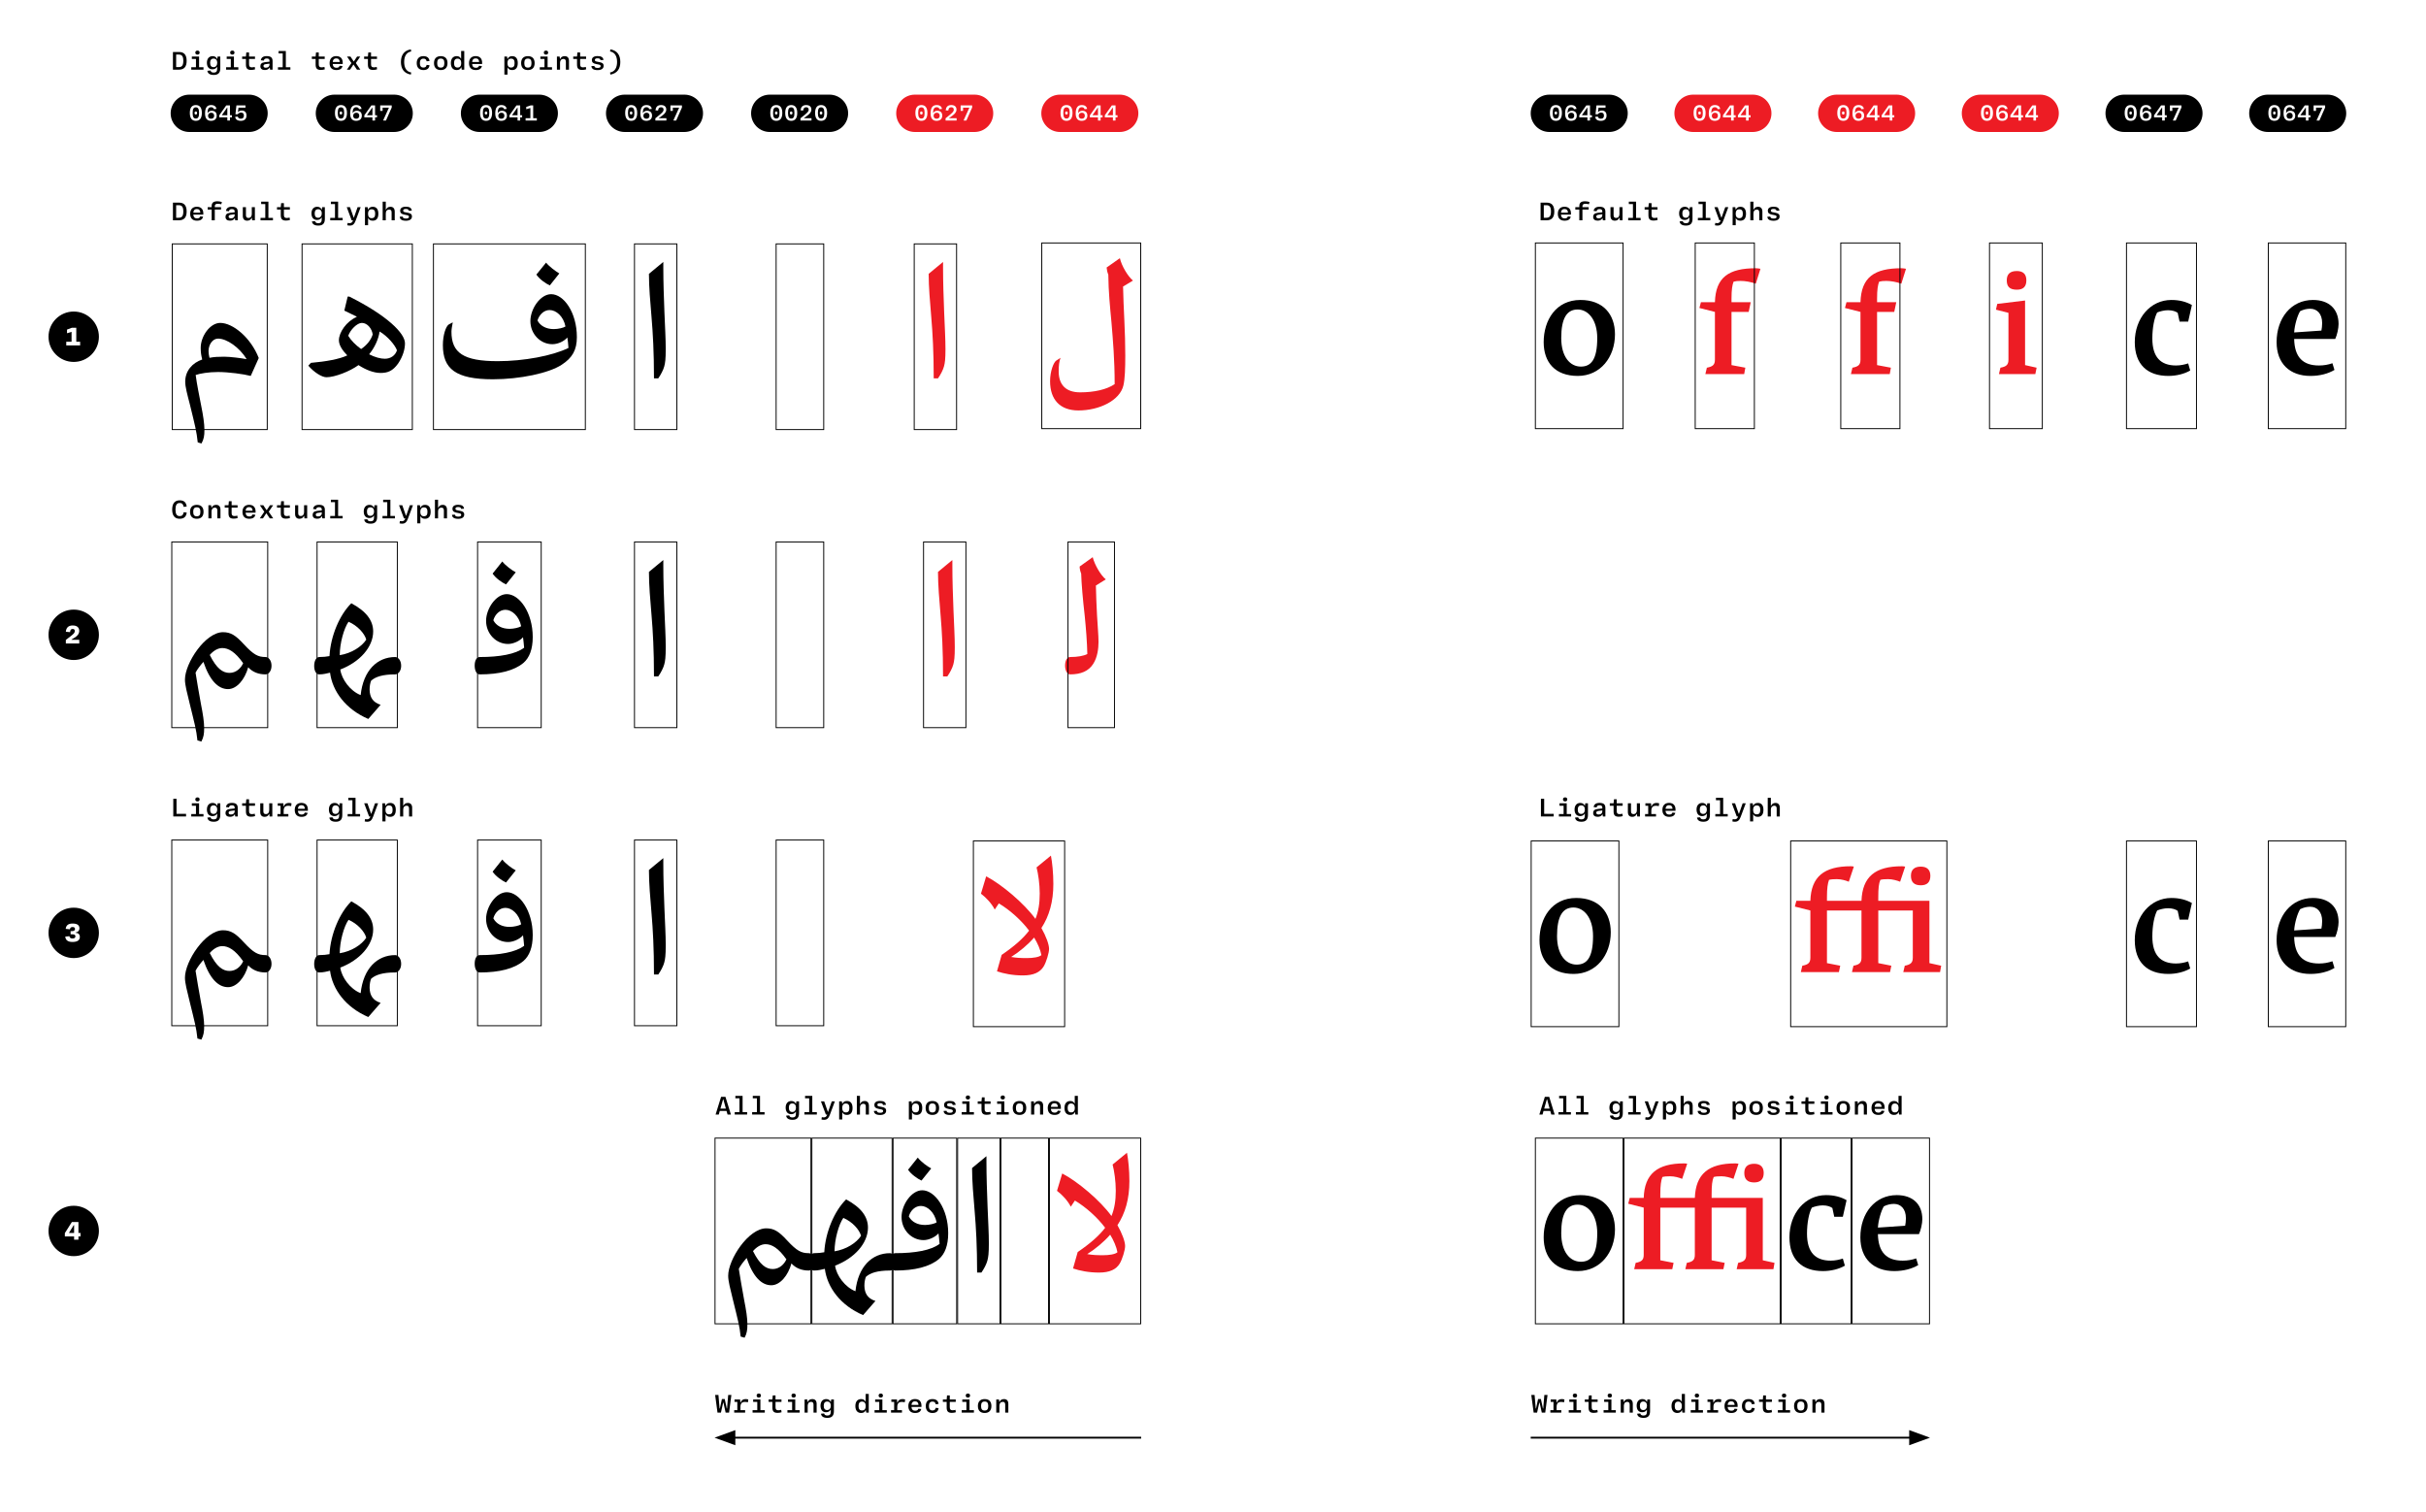 <?xml version="1.0" encoding="UTF-8"?>
<svg xmlns="http://www.w3.org/2000/svg" xmlns:xlink="http://www.w3.org/1999/xlink" width="1300pt" height="810pt" viewBox="0 0 1300 810" version="1.1">
<defs>
<g>
<symbol overflow="visible" id="glyph0-0">
<path style="stroke:none;" d="M 1.219 0 L 6.781 0 L 6.781 -8.109 L 1.219 -8.109 Z M 3.984 -4.531 L 2.141 -7.562 L 5.859 -7.562 Z M 1.828 -1.016 L 1.828 -7.078 L 3.641 -4.031 Z M 6.172 -1.016 L 4.328 -4.062 L 6.172 -7.078 Z M 2.141 -0.547 L 4.016 -3.594 L 5.859 -0.547 Z M 2.141 -0.547 "/>
</symbol>
<symbol overflow="visible" id="glyph0-1">
<path style="stroke:none;" d="M 4 0.172 C 6.047 0.172 7.219 -1.172 7.219 -4.062 C 7.219 -6.938 6.047 -8.281 4 -8.281 C 1.938 -8.281 0.781 -6.938 0.781 -4.062 C 0.781 -1.172 1.938 0.172 4 0.172 Z M 4 -1.047 C 2.75 -1.047 2.281 -1.984 2.281 -4.062 C 2.281 -6.125 2.75 -7.062 4 -7.062 C 5.234 -7.062 5.719 -6.125 5.719 -4.062 C 5.719 -1.984 5.234 -1.047 4 -1.047 Z M 3.984 -3.203 C 4.453 -3.203 4.656 -3.516 4.656 -4.016 C 4.656 -4.531 4.453 -4.844 3.984 -4.844 C 3.5 -4.844 3.297 -4.531 3.297 -4.016 C 3.297 -3.516 3.5 -3.203 3.984 -3.203 Z M 3.984 -3.203 "/>
</symbol>
<symbol overflow="visible" id="glyph0-2">
<path style="stroke:none;" d="M 0.953 0 L 6.859 0 L 6.859 -1.234 L 2.828 -1.234 L 2.828 -1.328 L 4.469 -2.5 C 5.703 -3.406 6.797 -4.422 6.797 -5.859 C 6.797 -7.344 5.875 -8.281 3.984 -8.281 C 1.938 -8.281 1.156 -7.047 1 -5.453 L 2.422 -5.344 C 2.516 -6.375 2.875 -7.109 3.969 -7.109 C 4.922 -7.109 5.344 -6.641 5.344 -5.781 C 5.344 -4.781 4.469 -4.094 3.203 -3.016 L 0.953 -1.188 Z M 0.953 0 "/>
</symbol>
<symbol overflow="visible" id="glyph0-3">
<path style="stroke:none;" d="M 4.109 0.172 C 6.062 0.172 7.172 -0.891 7.172 -2.609 C 7.172 -4.312 6.141 -5.219 4.547 -5.219 C 3.359 -5.219 2.703 -4.656 2.344 -4.047 L 2.25 -4.047 C 2.281 -5.875 2.672 -7.125 4.172 -7.125 C 5.172 -7.125 5.516 -6.625 5.656 -6.062 L 7.062 -6.219 C 6.812 -7.422 5.984 -8.281 4.172 -8.281 C 2.094 -8.281 0.922 -6.969 0.922 -3.766 C 0.922 -1.109 2.062 0.172 4.109 0.172 Z M 4.141 -0.953 C 3.141 -0.953 2.531 -1.547 2.531 -2.562 C 2.531 -3.547 3.281 -4.172 4.203 -4.172 C 5.203 -4.172 5.812 -3.594 5.812 -2.562 C 5.812 -1.5 5.156 -0.953 4.141 -0.953 Z M 4.141 -0.953 "/>
</symbol>
<symbol overflow="visible" id="glyph0-4">
<path style="stroke:none;" d="M 4.859 0 L 6.266 0 L 6.266 -1.688 L 7.312 -1.688 L 7.312 -2.844 L 6.266 -2.844 L 6.266 -8.109 L 4.281 -8.109 L 0.516 -2.781 L 0.516 -1.688 L 4.859 -1.688 Z M 1.969 -2.844 L 1.969 -2.938 L 4.766 -6.922 L 4.859 -6.922 L 4.859 -2.844 Z M 1.969 -2.844 "/>
</symbol>
<symbol overflow="visible" id="glyph0-5">
<path style="stroke:none;" d="M 4.109 0.172 C 6 0.172 7.125 -0.812 7.125 -2.672 C 7.125 -4.438 6.125 -5.344 4.578 -5.344 C 3.641 -5.344 3.031 -4.984 2.609 -4.484 L 2.531 -4.484 L 2.844 -6.875 L 6.578 -6.875 L 6.578 -8.109 L 1.734 -8.109 L 1.203 -3.359 L 2.422 -3.359 C 2.75 -3.797 3.375 -4.25 4.156 -4.25 C 5.156 -4.25 5.734 -3.781 5.734 -2.625 C 5.734 -1.516 5.141 -0.969 4.109 -0.969 C 3.172 -0.969 2.672 -1.344 2.453 -2.094 L 1.062 -1.969 C 1.172 -0.578 2.312 0.172 4.109 0.172 Z M 4.109 0.172 "/>
</symbol>
<symbol overflow="visible" id="glyph0-6">
<path style="stroke:none;" d="M 1.016 -8.109 L 1.016 -5.156 L 2.312 -5.156 L 2.312 -6.891 L 5.656 -6.891 L 5.656 -6.797 L 2.578 0 L 4.109 0 L 7.188 -6.969 L 7.188 -8.109 Z M 1.016 -8.109 "/>
</symbol>
<symbol overflow="visible" id="glyph0-7">
<path style="stroke:none;" d="M 1.172 -1.25 L 1.172 0 L 7.188 0 L 7.188 -1.25 L 5.234 -1.25 L 5.234 -8.109 L 3.891 -8.109 C 3.094 -7.844 2.312 -7.562 1.516 -7.297 L 1.516 -6.047 C 2.266 -6.25 2.984 -6.484 3.734 -6.703 L 3.734 -1.25 Z M 1.172 -1.25 "/>
</symbol>
<symbol overflow="visible" id="glyph1-0">
<path style="stroke:none;" d="M 1.422 0 L 7.906 0 L 7.906 -9.469 L 1.422 -9.469 Z M 4.641 -5.281 L 2.5 -8.828 L 6.828 -8.828 Z M 2.125 -1.188 L 2.125 -8.25 L 4.25 -4.703 Z M 7.203 -1.188 L 5.047 -4.75 L 7.203 -8.25 Z M 2.5 -0.641 L 4.688 -4.188 L 6.828 -0.641 Z M 2.5 -0.641 "/>
</symbol>
<symbol overflow="visible" id="glyph1-1">
<path style="stroke:none;" d="M 4.484 -9.469 L 1.219 -9.469 L 1.219 0 L 4.344 0 C 7.156 0 8.562 -1.484 8.562 -4.719 C 8.562 -8.016 7.141 -9.469 4.484 -9.469 Z M 4.344 -1.375 L 2.938 -1.375 L 2.938 -8.094 L 4.344 -8.094 C 5.969 -8.094 6.781 -7.266 6.781 -4.719 C 6.781 -2.203 5.969 -1.375 4.344 -1.375 Z M 4.344 -1.375 "/>
</symbol>
<symbol overflow="visible" id="glyph1-2">
<path style="stroke:none;" d="M 5.047 -8.062 C 5.734 -8.062 6.188 -8.438 6.188 -9.141 C 6.188 -9.844 5.734 -10.219 5.047 -10.219 C 4.312 -10.219 3.875 -9.844 3.875 -9.141 C 3.875 -8.438 4.312 -8.062 5.047 -8.062 Z M 1.703 0 L 8.25 0 L 8.25 -1.297 L 5.891 -1.297 L 5.891 -7.047 L 2.016 -7.047 L 2.016 -5.75 L 4.219 -5.75 L 4.219 -1.297 L 1.703 -1.297 Z M 1.703 0 "/>
</symbol>
<symbol overflow="visible" id="glyph1-3">
<path style="stroke:none;" d="M 4.438 2.828 C 6.875 2.828 7.922 1.594 7.922 -0.75 L 7.922 -7.047 L 6.484 -7.047 L 6.297 -5.766 L 6.172 -5.766 C 5.828 -6.594 5.109 -7.25 3.812 -7.25 C 1.875 -7.25 0.75 -5.844 0.75 -3.719 C 0.75 -1.531 1.797 -0.188 3.75 -0.188 C 5.047 -0.188 5.812 -0.859 6.188 -1.547 L 6.25 -1.547 L 6.25 -0.531 C 6.25 0.922 5.734 1.562 4.438 1.562 C 3.281 1.562 2.828 1.125 2.688 0.453 L 1 0.594 C 1.188 2 2.266 2.828 4.438 2.828 Z M 4.328 -1.359 C 3.094 -1.359 2.469 -2.109 2.469 -3.703 C 2.469 -5.141 3.094 -5.938 4.328 -5.938 C 5.656 -5.938 6.281 -4.984 6.281 -3.703 C 6.281 -2.422 5.609 -1.359 4.328 -1.359 Z M 4.328 -1.359 "/>
</symbol>
<symbol overflow="visible" id="glyph1-4">
<path style="stroke:none;" d="M 4.656 -5.75 L 7.844 -5.75 L 7.844 -7.047 L 4.656 -7.047 L 4.656 -9.203 L 3.188 -9.203 L 2.984 -7.047 L 0.953 -7.047 L 0.953 -5.75 L 2.984 -5.75 L 2.984 -2.734 C 2.984 -0.781 3.672 0.141 5.734 0.141 C 6.531 0.141 7.281 0.016 7.891 -0.188 L 7.703 -1.484 C 7.297 -1.344 6.734 -1.25 6.156 -1.25 C 5.047 -1.25 4.656 -1.75 4.656 -2.906 Z M 4.656 -5.75 "/>
</symbol>
<symbol overflow="visible" id="glyph1-5">
<path style="stroke:none;" d="M 3.797 0.188 C 5.094 0.188 5.859 -0.328 6.297 -1.094 L 6.422 -1.094 L 6.578 0 L 7.922 0 L 7.922 -4.641 C 7.922 -6.453 6.938 -7.266 4.812 -7.266 C 2.672 -7.266 1.844 -6.375 1.625 -5.031 L 3.234 -4.859 C 3.375 -5.594 3.766 -6 4.781 -6 C 5.828 -6 6.281 -5.609 6.281 -4.734 L 6.281 -4.281 L 3.797 -4.016 C 2.062 -3.812 1.375 -3.062 1.375 -1.844 C 1.375 -0.516 2.266 0.188 3.797 0.188 Z M 4.328 -1.047 C 3.469 -1.047 3.047 -1.391 3.047 -1.984 C 3.047 -2.547 3.391 -2.875 4.312 -2.984 L 6.281 -3.234 L 6.281 -2.703 C 6.281 -1.734 5.531 -1.047 4.328 -1.047 Z M 4.328 -1.047 "/>
</symbol>
<symbol overflow="visible" id="glyph1-6">
<path style="stroke:none;" d="M 1.469 0 L 8.125 0 L 8.125 -1.297 L 5.688 -1.297 L 5.688 -10 L 1.812 -10 L 1.812 -8.703 L 4.016 -8.703 L 4.016 -1.297 L 1.469 -1.297 Z M 1.469 0 "/>
</symbol>
<symbol overflow="visible" id="glyph1-7">
<path style="stroke:none;" d=""/>
</symbol>
<symbol overflow="visible" id="glyph1-8">
<path style="stroke:none;" d="M 8.156 -3.047 L 8.156 -3.734 C 8.156 -6 6.891 -7.266 4.672 -7.266 C 2.453 -7.266 1.125 -5.859 1.125 -3.5 C 1.125 -1.094 2.422 0.203 4.734 0.203 C 6.797 0.203 7.719 -0.594 8.047 -1.938 L 6.5 -2.094 C 6.266 -1.344 5.766 -1.016 4.766 -1.016 C 3.609 -1.016 2.891 -1.656 2.797 -3.047 Z M 4.688 -6.047 C 5.875 -6.047 6.5 -5.406 6.562 -4.109 L 2.812 -4.109 C 2.922 -5.453 3.547 -6.047 4.688 -6.047 Z M 4.688 -6.047 "/>
</symbol>
<symbol overflow="visible" id="glyph1-9">
<path style="stroke:none;" d="M 1.062 0 L 2.75 0 L 4.516 -2.688 L 4.641 -2.688 L 6.438 0 L 8.266 0 L 5.859 -3.562 L 8.219 -7.047 L 6.531 -7.047 L 4.812 -4.438 L 4.688 -4.438 L 2.953 -7.047 L 1.109 -7.047 L 3.484 -3.547 Z M 1.062 0 "/>
</symbol>
<symbol overflow="visible" id="glyph1-10">
<path style="stroke:none;" d="M 2 -4.125 C 2 -0.734 3.438 1.953 7.312 2.641 L 7.5 1.5 C 4.812 1.047 3.734 -1.219 3.734 -4.125 C 3.734 -7.047 4.812 -9.297 7.5 -9.766 L 7.312 -10.891 C 3.438 -10.219 2 -7.531 2 -4.125 Z M 2 -4.125 "/>
</symbol>
<symbol overflow="visible" id="glyph1-11">
<path style="stroke:none;" d="M 4.688 0.203 C 6.812 0.203 7.797 -0.75 7.984 -2.391 L 6.422 -2.562 C 6.281 -1.641 5.812 -1.141 4.719 -1.141 C 3.406 -1.141 2.812 -1.969 2.812 -3.5 C 2.812 -5.094 3.406 -5.906 4.734 -5.906 C 5.812 -5.906 6.281 -5.422 6.422 -4.484 L 7.984 -4.641 C 7.781 -6.234 6.828 -7.25 4.672 -7.25 C 2.422 -7.25 1.125 -5.891 1.125 -3.5 C 1.125 -1.172 2.438 0.203 4.688 0.203 Z M 4.688 0.203 "/>
</symbol>
<symbol overflow="visible" id="glyph1-12">
<path style="stroke:none;" d="M 4.672 0.203 C 7.031 0.203 8.281 -1.141 8.281 -3.531 C 8.281 -5.906 7.031 -7.25 4.672 -7.25 C 2.312 -7.25 1.047 -5.906 1.047 -3.531 C 1.047 -1.141 2.312 0.203 4.672 0.203 Z M 4.672 -1.109 C 3.297 -1.109 2.75 -1.875 2.75 -3.531 C 2.75 -5.188 3.297 -5.938 4.672 -5.938 C 6.031 -5.938 6.594 -5.188 6.594 -3.531 C 6.594 -1.875 6.031 -1.109 4.672 -1.109 Z M 4.672 -1.109 "/>
</symbol>
<symbol overflow="visible" id="glyph1-13">
<path style="stroke:none;" d="M 3.859 0.203 C 5.188 0.203 5.891 -0.359 6.266 -1.281 L 6.359 -1.281 L 6.578 0 L 7.922 0 L 7.922 -10 L 6.25 -10 L 6.25 -5.891 L 6.141 -5.891 C 5.766 -6.766 4.984 -7.25 3.875 -7.25 C 1.844 -7.25 0.75 -5.844 0.75 -3.531 C 0.75 -1.203 1.828 0.203 3.859 0.203 Z M 4.328 -1.141 C 3.062 -1.141 2.453 -1.922 2.453 -3.516 C 2.453 -5.125 3.062 -5.906 4.328 -5.906 C 5.734 -5.906 6.297 -4.906 6.297 -3.516 C 6.297 -2.125 5.734 -1.141 4.328 -1.141 Z M 4.328 -1.141 "/>
</symbol>
<symbol overflow="visible" id="glyph1-14">
<path style="stroke:none;" d="M 1.406 2.641 L 3.078 2.641 L 3.078 -1.156 L 3.156 -1.156 C 3.547 -0.359 4.188 0.203 5.562 0.203 C 7.641 0.203 8.578 -1.188 8.578 -3.531 C 8.578 -5.844 7.641 -7.25 5.578 -7.25 C 4.234 -7.25 3.547 -6.641 3.156 -5.766 L 3.047 -5.766 L 2.844 -7.047 L 1.406 -7.047 Z M 4.953 -1.141 C 3.609 -1.141 3.047 -2.141 3.047 -3.531 C 3.047 -4.906 3.609 -5.906 4.953 -5.906 C 6.359 -5.906 6.875 -5.125 6.875 -3.531 C 6.875 -1.922 6.359 -1.141 4.953 -1.141 Z M 4.953 -1.141 "/>
</symbol>
<symbol overflow="visible" id="glyph1-15">
<path style="stroke:none;" d="M 1.547 0 L 3.219 0 L 3.219 -3.734 C 3.219 -4.984 3.938 -5.766 5.031 -5.766 C 5.938 -5.766 6.344 -5.266 6.344 -4.203 L 6.344 0 L 8.016 0 L 8.016 -4.625 C 8.016 -6.328 7.25 -7.25 5.688 -7.25 C 4.406 -7.25 3.641 -6.625 3.297 -5.703 L 3.188 -5.703 L 3 -7.047 L 1.547 -7.047 Z M 1.547 0 "/>
</symbol>
<symbol overflow="visible" id="glyph1-16">
<path style="stroke:none;" d="M 4.703 0.234 C 6.766 0.234 7.906 -0.641 7.906 -2.047 C 7.906 -3.281 7.141 -3.766 5.766 -4.031 L 4.328 -4.312 C 3.453 -4.469 3.203 -4.703 3.203 -5.203 C 3.203 -5.812 3.688 -6.094 4.656 -6.094 C 5.719 -6.094 6.141 -5.766 6.234 -5.109 L 7.812 -5.188 C 7.641 -6.641 6.672 -7.281 4.641 -7.281 C 2.656 -7.281 1.594 -6.516 1.594 -5.125 C 1.594 -3.953 2.281 -3.344 3.812 -3.047 L 5.188 -2.766 C 5.922 -2.625 6.297 -2.453 6.297 -1.875 C 6.297 -1.25 5.766 -0.938 4.719 -0.938 C 3.484 -0.938 3.016 -1.281 2.922 -2 L 1.344 -1.922 C 1.438 -0.5 2.469 0.234 4.703 0.234 Z M 4.703 0.234 "/>
</symbol>
<symbol overflow="visible" id="glyph1-17">
<path style="stroke:none;" d="M 2.188 -10.891 L 2 -9.766 C 4.688 -9.297 5.766 -7.047 5.766 -4.125 C 5.766 -1.219 4.688 1.047 2 1.5 L 2.188 2.641 C 6.062 1.953 7.5 -0.734 7.5 -4.125 C 7.5 -7.531 6.062 -10.219 2.188 -10.891 Z M 2.188 -10.891 "/>
</symbol>
<symbol overflow="visible" id="glyph1-18">
<path style="stroke:none;" d="M 6.594 -8.859 C 7.203 -8.859 7.906 -8.75 8.453 -8.594 L 8.781 -9.797 C 8.125 -10.047 7.172 -10.203 6.438 -10.203 C 4.203 -10.203 3.297 -9.406 3.297 -7.562 L 3.297 -7.047 L 1.156 -7.047 L 1.156 -5.75 L 3.297 -5.75 L 3.297 0 L 4.969 0 L 4.969 -5.75 L 8.312 -5.75 L 8.312 -7.047 L 4.969 -7.047 L 4.969 -7.391 C 4.969 -8.406 5.359 -8.859 6.594 -8.859 Z M 6.594 -8.859 "/>
</symbol>
<symbol overflow="visible" id="glyph1-19">
<path style="stroke:none;" d="M 3.672 0.203 C 4.906 0.203 5.641 -0.406 6.031 -1.344 L 6.156 -1.344 L 6.328 0 L 7.781 0 L 7.781 -7.047 L 6.125 -7.047 L 6.125 -3.281 C 6.125 -2.062 5.453 -1.266 4.328 -1.266 C 3.375 -1.266 2.984 -1.766 2.984 -2.812 L 2.984 -7.047 L 1.312 -7.047 L 1.312 -2.422 C 1.312 -0.766 2.062 0.203 3.672 0.203 Z M 3.672 0.203 "/>
</symbol>
<symbol overflow="visible" id="glyph1-20">
<path style="stroke:none;" d="M 6.797 -7.047 L 4.812 -1.453 L 4.688 -1.453 L 2.719 -7.047 L 0.984 -7.047 L 3.609 0 L 4.344 0 C 3.953 1.156 3.406 1.531 2.469 1.531 C 2.141 1.531 1.75 1.5 1.438 1.422 L 1.266 2.656 C 1.625 2.766 2.188 2.828 2.641 2.828 C 4.391 2.828 5.109 1.859 5.812 0 L 8.438 -7.047 Z M 6.797 -7.047 "/>
</symbol>
<symbol overflow="visible" id="glyph1-21">
<path style="stroke:none;" d="M 1.547 0 L 3.219 0 L 3.219 -3.734 C 3.219 -5 3.938 -5.766 5.016 -5.766 C 5.953 -5.766 6.344 -5.234 6.344 -4.234 L 6.344 0 L 8.016 0 L 8.016 -4.641 C 8.016 -6.266 7.25 -7.25 5.703 -7.25 C 4.422 -7.25 3.734 -6.609 3.328 -5.703 L 3.219 -5.703 L 3.219 -10 L 1.547 -10 Z M 1.547 0 "/>
</symbol>
<symbol overflow="visible" id="glyph1-22">
<path style="stroke:none;" d="M 4.797 0.203 C 7.234 0.203 8.328 -0.984 8.609 -3.125 L 6.969 -3.281 C 6.734 -1.875 6.172 -1.219 4.828 -1.219 C 3.25 -1.219 2.578 -2.391 2.578 -4.719 C 2.578 -7.031 3.234 -8.25 4.812 -8.25 C 6.156 -8.25 6.688 -7.625 6.953 -6.188 L 8.594 -6.344 C 8.312 -8.453 7.266 -9.672 4.828 -9.672 C 2.094 -9.672 0.812 -7.844 0.812 -4.719 C 0.812 -1.641 2.094 0.203 4.797 0.203 Z M 4.797 0.203 "/>
</symbol>
<symbol overflow="visible" id="glyph1-23">
<path style="stroke:none;" d="M 3.141 -1.406 L 3.141 -9.469 L 1.406 -9.469 L 1.406 0 L 8.25 0 L 8.25 -1.406 Z M 3.141 -1.406 "/>
</symbol>
<symbol overflow="visible" id="glyph1-24">
<path style="stroke:none;" d="M 1.188 0 L 7.047 0 L 7.047 -1.297 L 4.531 -1.297 L 4.531 -3.062 C 4.531 -4.875 5.297 -5.734 7.016 -5.734 C 7.562 -5.734 8.062 -5.641 8.547 -5.531 L 8.734 -7.031 C 8.297 -7.172 7.812 -7.25 7.266 -7.25 C 5.891 -7.25 5.047 -6.578 4.625 -5.375 L 4.5 -5.375 L 4.359 -7.047 L 1.359 -7.047 L 1.359 -5.75 L 2.859 -5.75 L 2.859 -1.297 L 1.188 -1.297 Z M 1.188 0 "/>
</symbol>
<symbol overflow="visible" id="glyph1-25">
<path style="stroke:none;" d="M 6.969 0 L 8.766 0 L 5.844 -9.469 L 3.5 -9.469 L 0.562 0 L 2.266 0 L 2.797 -1.922 L 6.406 -1.922 Z M 3.156 -3.188 L 4.562 -8.141 L 4.719 -8.141 L 6.062 -3.188 Z M 3.156 -3.188 "/>
</symbol>
<symbol overflow="visible" id="glyph1-26">
<path style="stroke:none;" d="M 1.578 0 L 3.422 0 L 4.609 -5.375 L 4.75 -5.375 L 5.938 0 L 7.781 0 L 9.016 -9.469 L 7.312 -9.469 L 6.703 -2.219 L 6.547 -2.219 L 5.453 -7.281 L 3.953 -7.281 L 2.859 -2.219 L 2.703 -2.219 L 2.078 -9.469 L 0.312 -9.469 Z M 1.578 0 "/>
</symbol>
<symbol overflow="visible" id="glyph2-0">
<path style="stroke:none;" d="M 0 0 L 35.5 0 L 35.5 -49.797 L 0 -49.797 Z M 5.703 -46.203 L 29.906 -46.203 L 17.797 -28.094 Z M 32 -43 L 32 -6.703 L 19.906 -24.906 Z M 3.594 -6.703 L 3.594 -43 L 15.594 -24.906 Z M 29.906 -3.594 L 5.703 -3.594 L 17.797 -21.703 Z M 29.906 -3.594 "/>
</symbol>
<symbol overflow="visible" id="glyph2-1">
<path style="stroke:none;" d="M 14.297 -57.5 L 14.297 -60.406 L 14.203 -60.5 L 6.594 -54.203 C 6.594 -47.094 7.297 -39.203 8 -30.797 C 8.703 -22.5 9.297 -12.5 9.297 1.797 L 11.594 1.797 C 13 -0.203 14.297 -2.703 14.797 -4.594 C 15.297 -6.406 15.594 -8.5 15.594 -13.797 C 15.594 -19.297 15.203 -25.797 14.906 -33.297 C 14.594 -41.297 14.297 -49.703 14.297 -57.5 Z M 14.297 -57.5 "/>
</symbol>
<symbol overflow="visible" id="glyph2-2">
<path style="stroke:none;" d=""/>
</symbol>
<symbol overflow="visible" id="glyph2-3">
<path style="stroke:none;" d="M 8.906 -8.703 L 6.703 -7.297 C 5.203 -6.406 3.297 -1.5 3.297 3.797 C 3.297 13.797 8.703 19.5 18.5 19.5 C 29.594 19.5 40.703 14.203 42.594 6.094 C 43.406 2.594 43.594 -3.094 43.594 -10 C 43.594 -15.797 43.406 -22.406 43.094 -28.797 C 42.797 -35.203 42.5 -41.5 42.406 -46.906 L 47.703 -50.094 C 44.906 -52.406 41.594 -58.094 40.703 -62.094 L 33.594 -57.094 C 33.703 -55.797 34 -54.406 34.5 -53.297 C 34.594 -44 35.406 -36.094 36.203 -27.594 C 37 -18 37.906 -7.797 37.906 5.406 C 33.594 8.297 27 9.797 19.406 9.797 C 11.797 9.797 7.906 5.797 7.906 -1.5 C 7.906 -4.594 8.203 -6.906 8.906 -8.703 Z M 8.906 -8.703 "/>
</symbol>
<symbol overflow="visible" id="glyph2-4">
<path style="stroke:none;" d="M 61.203 -48 L 66.297 -54.406 C 64.297 -55.594 61 -58 59.203 -60.203 L 54 -53.797 C 55.703 -51.297 59 -49 61.203 -48 Z M 9.203 -28.203 L 7.094 -27.094 C 5.5 -26.094 3.906 -21.406 3.906 -16 C 3.906 -3.297 10.703 2.297 30.703 2.297 C 45.203 2.297 60.797 -1 67.594 -5.5 C 73.297 -9.203 75.703 -13.406 75.703 -20.297 C 75.703 -33.5 68.703 -43.297 61.906 -43.297 C 56.094 -43.297 50.797 -35.406 50.797 -28.906 C 50.797 -22 56.094 -16.5 62.594 -16.5 C 65.594 -16.5 68.906 -18.094 70.594 -20.094 C 70.797 -18.594 71.094 -16.797 71.203 -14.5 C 62.703 -10.297 47.297 -7.406 33.297 -7.406 C 15 -7.406 8.5 -11.797 8.5 -23.203 C 8.5 -24.5 8.906 -26.594 9.203 -28.203 Z M 54.594 -29.203 C 55.594 -32.406 58.094 -34.797 61.094 -34.797 C 64.594 -34.797 68.5 -31.5 69.594 -26 C 68.594 -25.297 65.797 -24.594 63.297 -24.594 C 59.297 -24.594 56.094 -26.297 54.594 -29.203 Z M 54.594 -29.203 "/>
</symbol>
<symbol overflow="visible" id="glyph2-5">
<path style="stroke:none;" d="M 23.297 -42 L 21.5 -34.5 L 28.094 -31.297 L 28.094 -31.094 C 22.594 -28.703 18.594 -22.797 18.594 -18.594 C 18.594 -16 20.5 -13.094 23.094 -10.5 C 18.906 -8.5 11.703 -7.203 3.594 -6.5 L 2.203 -5 C 5.203 -1.5 9.406 1.203 11.906 1.203 C 16.406 1.203 24.406 -1.906 29.094 -5.297 C 33.094 -2.703 37.297 -1.094 40.906 -1.094 C 44.703 -1.094 47.406 -2.094 50.297 -6.094 C 53 -10.094 54 -14 54 -17 C 54 -22.297 44.594 -31.797 24.203 -42 Z M 23.594 -21 C 24.703 -24.203 28.297 -27.906 30.906 -27.906 C 33.797 -27.906 36.297 -24.906 36.703 -21.703 C 35.797 -18.797 33.594 -16 30.5 -13.906 C 27.594 -16 25.094 -18.5 23.594 -21 Z M 40.406 -23.297 C 44.703 -20.797 48.797 -15.906 49.703 -13.203 C 48.797 -10.406 46.297 -8.703 43.203 -8.703 C 40.906 -8.703 37.906 -9.5 34.797 -11.094 C 37.703 -14.594 39.797 -19.094 40.406 -23.297 Z M 40.406 -23.297 "/>
</symbol>
<symbol overflow="visible" id="glyph2-6">
<path style="stroke:none;" d="M 11.406 0 C 13.703 -0.797 18.203 -1.594 23.406 -1.594 C 28.906 -1.594 37.203 -0.5 40.906 0.5 L 45.203 -9.094 C 40.906 -20.094 31.297 -27.906 24.594 -27.906 C 19.094 -27.906 14.094 -20.797 14.094 -14.5 C 14.094 -11.906 14.406 -10.406 14.906 -8.297 C 9.594 -6.5 5.797 -2.203 5.797 3.594 C 5.797 6.406 6.906 10.406 8.297 15.797 C 11.094 27.203 11.906 30.297 12.5 36.094 L 14.5 36.703 C 15.797 34.406 16.094 32.594 16.094 29.406 C 16.094 26.203 15.406 21.594 14.406 16.703 C 13.203 10.5 12.094 5.203 11.406 0 Z M 18.797 -9.203 C 18.5 -10.406 18.297 -11.797 18.297 -12.797 C 18.297 -16.297 20.5 -19.5 23.406 -19.5 C 28.094 -19.5 34.797 -14.797 38.594 -8.703 L 38.5 -8.5 C 36.094 -9 29.906 -9.797 26.703 -9.797 C 23.703 -9.797 21.203 -9.703 18.797 -9.203 Z M 18.797 -9.203 "/>
</symbol>
<symbol overflow="visible" id="glyph2-7">
<path style="stroke:none;" d="M 21.594 1 C 33.703 1 41.5 -9.094 41.5 -21.297 C 41.5 -32.094 35.094 -39.703 23 -39.703 C 9.906 -39.703 3.297 -28.906 3.297 -17.094 C 3.297 -6.203 9.5 1 21.594 1 Z M 23.203 -4 C 17.406 -4 12.703 -9.297 12.703 -19.297 C 12.703 -29.906 15.703 -34.594 21.5 -34.594 C 27.203 -34.594 32 -29 32 -19.297 C 32 -7.594 28.594 -4 23.203 -4 Z M 23.203 -4 "/>
</symbol>
<symbol overflow="visible" id="glyph2-8">
<path style="stroke:none;" d="M 45.797 -33 L 64.297 -33 L 64.297 -7.703 C 64.297 -5 63.094 -4 60 -3.406 L 59.203 0 L 78.906 0 L 79.5 -3.406 L 73.203 -4.797 L 73.203 -38.203 L 45.797 -38.203 L 45.797 -40.203 C 45.797 -45 46.094 -47.5 46.906 -49.406 C 47.906 -49.703 49.203 -49.797 51.094 -49.797 C 53.297 -49.797 55.797 -49.094 57.5 -48.406 L 60.203 -56.5 C 59.797 -56.594 59.094 -56.703 58.5 -56.703 C 44.094 -56.703 37.297 -51.094 36.797 -38.203 L 18.297 -38.203 L 18.297 -40.203 C 18.297 -45 18.703 -47.5 19.406 -49.406 C 20.5 -49.703 21.797 -49.797 23.594 -49.797 C 25.906 -49.797 28.406 -49.094 30 -48.406 L 32.703 -56.5 C 32.406 -56.594 31.797 -56.703 31.094 -56.703 C 16.703 -56.703 9.797 -51.094 9.406 -38.203 L 1.906 -38.203 L 1.094 -35.094 L 9.406 -33 L 9.406 -7.703 C 9.406 -5 8.297 -4 5.094 -3.406 L 4.297 0 L 24.703 0 L 25.406 -3.406 L 18.297 -4.797 L 18.297 -33 L 36.797 -33 L 36.797 -7.703 C 36.797 -5 35.703 -4 32.5 -3.406 L 31.703 0 L 52.094 0 L 52.797 -3.406 L 45.797 -4.797 Z M 63.297 -51.594 C 63.297 -48.203 65 -46.5 68.594 -46.5 C 72 -46.5 73.703 -48.203 73.703 -51.594 C 73.703 -54.797 71.906 -56.5 68.594 -56.5 C 65.203 -56.5 63.297 -54.906 63.297 -51.594 Z M 63.297 -51.594 "/>
</symbol>
<symbol overflow="visible" id="glyph2-9">
<path style="stroke:none;" d="M 5.094 -3.406 L 4.297 0 L 25.094 0 L 25.703 -3.406 L 18.297 -4.797 L 18.297 -33.297 L 27.5 -33.297 L 28.594 -38.5 L 18.297 -38.5 L 18.297 -40.5 C 18.297 -45.203 18.703 -47.703 19.406 -49.5 C 20.5 -49.797 21.5 -49.906 23.203 -49.906 C 25.5 -49.906 28.703 -49.406 31.297 -48.406 L 33.797 -56.406 C 33.297 -56.5 32.203 -56.703 31.406 -56.703 C 16.703 -56.703 9.797 -51.797 9.406 -38.5 L 1.906 -38.5 L 1.094 -35.406 L 9.406 -33.297 L 9.406 -7.703 C 9.406 -5 8.297 -4 5.094 -3.406 Z M 5.094 -3.406 "/>
</symbol>
<symbol overflow="visible" id="glyph2-10">
<path style="stroke:none;" d="M 13.5 -55.203 C 9.906 -55.203 8.094 -53.594 8.094 -50.203 C 8.094 -46.906 9.594 -45.203 13.5 -45.203 C 17 -45.203 18.594 -46.906 18.594 -50.203 C 18.594 -53.5 16.906 -55.203 13.5 -55.203 Z M 4.703 -3.406 L 3.906 0 L 23.406 0 L 24.094 -3.406 L 17.906 -4.797 L 17.906 -39.406 L 3 -37.594 L 2.297 -34.5 L 9 -32.797 L 9 -7.703 C 9 -5 7.906 -4 4.703 -3.406 Z M 4.703 -3.406 "/>
</symbol>
<symbol overflow="visible" id="glyph2-11">
<path style="stroke:none;" d="M 33 -1.906 L 31.906 -5.703 C 30 -5.094 27.797 -4.594 25.406 -4.594 C 17.203 -4.594 12.703 -9 12.703 -19.094 C 12.703 -24.906 13.797 -30.203 15.297 -33 C 16.703 -33.594 19.094 -34.203 21.094 -34.203 C 23.5 -34.203 25.203 -33.594 26.297 -32.797 L 27.297 -28.094 L 31.906 -28.094 L 33.906 -37 C 30.906 -38.703 27.297 -39.703 22.906 -39.703 C 11.703 -39.703 3.297 -30 3.297 -17.094 C 3.297 -5.203 10 1 21.297 1 C 25.594 1 29.906 -0.094 33 -1.906 Z M 33 -1.906 "/>
</symbol>
<symbol overflow="visible" id="glyph2-12">
<path style="stroke:none;" d="M 34.297 -2.203 L 33.203 -5.797 C 30.906 -5 28.594 -4.594 26 -4.594 C 17.406 -4.594 12.906 -9 12.703 -18.797 L 34.703 -18.797 C 35.703 -20.906 36.5 -24.5 36.5 -26.797 C 36.5 -35 31.203 -39.703 22.797 -39.703 C 11.094 -39.703 3.297 -30 3.297 -17.094 C 3.297 -5.5 10.5 1 21.406 1 C 26.5 1 30.906 -0.203 34.297 -2.203 Z M 27.297 -23.297 L 12.703 -22.297 C 12.906 -26.203 14.5 -31.5 15.906 -33.703 C 17.703 -34.594 19.5 -35 21.297 -35 C 24.906 -35 27.703 -32.406 27.703 -27.297 C 27.703 -25.797 27.5 -24.203 27.297 -23.297 Z M 27.297 -23.297 "/>
</symbol>
<symbol overflow="visible" id="glyph2-13">
<path style="stroke:none;" d="M 12.094 -62.094 L 5.094 -57.094 C 5.094 -55.906 5.406 -54.594 5.906 -53.297 C 6.094 -47.5 6.797 -39.594 7.797 -30.797 C 8.5 -23.906 9.094 -16.203 9.203 -10.203 C 7.297 -9.203 4 -8.594 0 -8.594 C -1.594 -8.594 -2.703 -6.797 -2.703 -4 C -2.703 -1.203 -1.5 0.703 0 0.703 C 5.703 0.703 9.906 -1 12.406 -5 C 14.594 -8.406 15.203 -13.094 15.203 -16.703 C 15.203 -20.203 14.703 -25.297 14.406 -30.906 C 14.094 -36.406 13.906 -42.094 13.797 -46.906 L 19.094 -50.203 C 16.297 -52.5 13.094 -58.094 12.094 -62.094 Z M 12.094 -62.094 "/>
</symbol>
<symbol overflow="visible" id="glyph2-14">
<path style="stroke:none;" d="M 14.094 -47.5 L 19.297 -54 C 17.203 -55.094 13.906 -57.5 12.094 -59.797 L 6.906 -53.297 C 8.594 -50.797 11.906 -48.5 14.094 -47.5 Z M 23.797 -13.594 C 19.203 -10.094 10.594 -8.594 0 -8.594 C -1.5 -8.594 -2.703 -7 -2.703 -4 C -2.703 -1 -1.5 0.703 0 0.703 C 10.5 0.703 18.5 -1.297 23.5 -5.5 C 26.594 -8.203 28.406 -12.703 28.406 -19.297 C 28.406 -32.5 21.203 -42.297 14.5 -42.297 C 8.703 -42.297 3.406 -34.5 3.406 -28 C 3.406 -21.094 8.703 -15.594 15.203 -15.594 C 18 -15.594 21.5 -17.203 23.203 -19.203 C 23.406 -17.906 23.594 -15.703 23.797 -13.594 Z M 7.297 -28.297 C 8.203 -31.5 10.703 -33.906 13.797 -33.906 C 17.203 -33.906 21.094 -30.594 22.203 -25.094 C 21.203 -24.406 18.297 -23.703 16 -23.703 C 11.906 -23.703 8.797 -25.406 7.297 -28.297 Z M 7.297 -28.297 "/>
</symbol>
<symbol overflow="visible" id="glyph2-15">
<path style="stroke:none;" d="M 17.203 -37.406 C 11 -31.297 6.094 -20 5.5 -9.094 C 4.094 -8.797 2 -8.594 0 -8.594 C -1.5 -8.594 -2.703 -6.703 -2.703 -3.797 C -2.703 -1.094 -1.594 0.703 0 0.703 C 2.297 0.703 4 0.203 5.797 -0.203 C 7.094 9.797 14.203 19.406 26.297 24.594 L 32.906 17 C 28.703 15.703 27.094 12.906 27 8.906 C 27 7 27.297 5.406 27.797 4.094 C 30.094 2 34 0.703 40.703 0.703 C 42.297 0.703 43.906 -1.094 43.906 -3.906 C 43.906 -6.797 42.297 -8.594 40.703 -8.594 C 31.094 -8.594 23.594 -1.406 22.203 11.797 C 16.703 9.703 12 3.406 11.297 -1.906 C 21.703 -5.906 28.906 -13.906 28.906 -22.297 C 28.906 -28 25.406 -33 17.203 -37.406 Z M 25.203 -17.906 C 22.703 -14.094 17.297 -10.594 11 -9.594 C 11 -15.906 13.203 -23.906 15.703 -27.5 C 20.406 -25.5 24.297 -21.297 25.203 -17.906 Z M 25.203 -17.906 "/>
</symbol>
<symbol overflow="visible" id="glyph2-16">
<path style="stroke:none;" d="M 12.594 36.094 L 14.703 36.703 C 15.906 34.406 16.203 32.594 16.203 29.406 C 16.203 26.203 15.5 21.703 14.5 16.703 C 13.406 10.5 12.203 4 11.594 -0.203 C 12.406 -1.906 14.203 -4.203 15.797 -6 C 19.203 4.094 23.797 8.594 29 8.594 C 33.703 8.594 38 3.406 39.797 -3.094 C 42.094 -0.594 45.203 0.703 49.094 0.703 C 50.703 0.703 52.297 -1.094 52.297 -3.906 C 52.297 -6.797 50.703 -8.594 49.094 -8.594 C 45.094 -8.594 42.703 -9.797 37.5 -15.406 C 33.094 -20.203 30.5 -21.906 26.297 -21.906 C 16.797 -21.906 5.906 -5.297 5.906 3.5 C 5.906 6.406 7 10.406 8.406 16.203 C 11.094 27.203 12 30.297 12.594 36.094 Z M 37.094 -5.297 C 35.906 -2.594 33.297 -0.094 29.797 -0.094 C 26.203 -0.094 22.906 -2.297 19.203 -9.703 C 21 -11.797 23.406 -13.406 25.906 -13.406 C 29.203 -13.406 32.797 -11.406 37.094 -5.297 Z M 37.094 -5.297 "/>
</symbol>
<symbol overflow="visible" id="glyph2-17">
<path style="stroke:none;" d="M 14 -9.203 L 11.5 -0.406 C 15.094 0.797 19.797 1.797 25.406 1.797 C 31.203 1.797 34.594 0.094 36.5 -3 C 37.906 -5.297 39.406 -10.297 39.406 -12.406 C 39.406 -14.797 37.797 -19.203 35.297 -23.594 C 39.5 -30 41.703 -37.703 41.703 -47.203 C 41.703 -53.094 41.094 -58.797 40.406 -62.406 L 32.703 -56.094 C 33.594 -52.703 34.406 -47.094 34.406 -42.094 C 34.406 -36.703 33.703 -32.406 32.094 -28.5 C 26.094 -36.797 14 -47 5.703 -51.297 L 2.906 -42 C 5.5 -40.094 8.703 -36.703 10.297 -33.5 L 12.5 -36.797 C 18.5 -33.203 24.703 -27.594 28.703 -22.203 C 25.594 -18.094 20.906 -13.906 14 -9.203 Z M 35.297 -9.094 C 34.094 -8 30.906 -7.5 27.594 -7.5 C 24.203 -7.5 22 -7.594 19.094 -8.094 C 23.594 -10.906 28.094 -14.703 31.406 -18.5 C 33.297 -15.406 34.797 -11.906 35.297 -9.094 Z M 35.297 -9.094 "/>
</symbol>
<symbol overflow="visible" id="glyph3-0">
<path style="stroke:none;" d="M 1.422 0 L 7.906 0 L 7.906 -9.469 L 1.422 -9.469 Z M 4.641 -5.281 L 2.5 -8.828 L 6.828 -8.828 Z M 2.125 -1.188 L 2.125 -8.25 L 4.25 -4.703 Z M 7.203 -1.188 L 5.047 -4.75 L 7.203 -8.25 Z M 2.5 -0.641 L 4.688 -4.188 L 6.828 -0.641 Z M 2.5 -0.641 "/>
</symbol>
<symbol overflow="visible" id="glyph3-1">
<path style="stroke:none;" d="M 1.172 -2 L 1.172 0 L 8.609 0 L 8.609 -2 L 6.547 -2 L 6.547 -9.469 L 4.172 -9.469 C 3.266 -9.141 2.469 -8.828 1.578 -8.5 L 1.578 -6.531 C 2.422 -6.781 3.172 -7.031 4.016 -7.281 L 4.016 -2 Z M 1.172 -2 "/>
</symbol>
<symbol overflow="visible" id="glyph3-2">
<path style="stroke:none;" d="M 0.953 0 L 8.141 0 L 8.141 -2 L 4 -2 L 4 -2.156 L 5.625 -3.141 C 7 -3.938 8.125 -5.141 8.125 -6.75 C 8.125 -8.594 6.922 -9.672 4.594 -9.672 C 2.047 -9.672 1.109 -8.172 0.953 -6.297 L 3.219 -6.094 C 3.297 -7.109 3.594 -7.797 4.594 -7.797 C 5.391 -7.797 5.75 -7.391 5.75 -6.656 C 5.75 -5.75 5.031 -5.094 3.844 -4.156 L 0.953 -1.922 Z M 0.953 0 "/>
</symbol>
<symbol overflow="visible" id="glyph3-3">
<path style="stroke:none;" d="M 4.484 0.203 C 7.094 0.203 8.453 -0.719 8.453 -2.5 C 8.453 -4.094 7.344 -4.672 6.172 -4.703 L 6.172 -4.891 C 7.25 -4.984 8.234 -5.75 8.234 -7.141 C 8.234 -8.844 6.969 -9.672 4.562 -9.672 C 2.047 -9.672 1.078 -8.547 0.875 -6.812 L 3.125 -6.594 C 3.266 -7.422 3.688 -7.797 4.547 -7.797 C 5.375 -7.797 5.859 -7.516 5.859 -6.75 C 5.859 -5.906 5.219 -5.609 4.188 -5.609 L 3.5 -5.609 L 3.5 -3.906 L 4.203 -3.906 C 5.375 -3.906 6.078 -3.719 6.078 -2.844 C 6.078 -1.984 5.484 -1.672 4.484 -1.672 C 3.484 -1.672 3.031 -2.047 2.875 -2.891 L 0.641 -2.672 C 0.797 -0.844 1.984 0.203 4.484 0.203 Z M 4.484 0.203 "/>
</symbol>
<symbol overflow="visible" id="glyph3-4">
<path style="stroke:none;" d="M 5.375 0 L 7.703 0 L 7.703 -1.734 L 8.828 -1.734 L 8.828 -3.594 L 7.703 -3.594 L 7.703 -9.469 L 4.188 -9.469 L 0.422 -3.516 L 0.422 -1.734 L 5.375 -1.734 Z M 2.703 -3.594 L 2.703 -3.766 L 5.188 -7.797 L 5.375 -7.797 L 5.375 -3.594 Z M 2.703 -3.594 "/>
</symbol>
</g>
</defs>
<g id="surface1">
<rect x="0" y="0" width="1300" height="810" style="fill:rgb(100%,100%,100%);fill-opacity:1;stroke:none;"/>
<path style=" stroke:none;fill-rule:nonzero;fill:rgb(0%,0%,0%);fill-opacity:1;" d="M 412.484 50.715 C 406.961 50.715 402.484 55.191 402.484 60.715 C 402.484 66.238 406.961 70.715 412.484 70.715 L 444.484 70.715 C 450.008 70.715 454.484 66.238 454.484 60.715 C 454.484 55.191 450.008 50.715 444.484 50.715 Z M 412.484 50.715 "/>
<g style="fill:rgb(100%,100%,100%);fill-opacity:1;">
  <use xlink:href="#glyph0-1" x="411.983" y="64.571"/>
  <use xlink:href="#glyph0-1" x="419.987" y="64.571"/>
  <use xlink:href="#glyph0-2" x="427.991" y="64.571"/>
  <use xlink:href="#glyph0-1" x="435.995" y="64.571"/>
</g>
<path style=" stroke:none;fill-rule:nonzero;fill:rgb(0%,0%,0%);fill-opacity:1;" d="M 101.449 50.715 C 95.926 50.715 91.449 55.191 91.449 60.715 C 91.449 66.238 95.926 70.715 101.449 70.715 L 133.449 70.715 C 138.973 70.715 143.449 66.238 143.449 60.715 C 143.449 55.191 138.973 50.715 133.449 50.715 Z M 101.449 50.715 "/>
<g style="fill:rgb(100%,100%,100%);fill-opacity:1;">
  <use xlink:href="#glyph0-1" x="100.95" y="64.571"/>
  <use xlink:href="#glyph0-3" x="108.954" y="64.571"/>
  <use xlink:href="#glyph0-4" x="116.958" y="64.571"/>
  <use xlink:href="#glyph0-5" x="124.962" y="64.571"/>
</g>
<path style=" stroke:none;fill-rule:nonzero;fill:rgb(0%,0%,0%);fill-opacity:1;" d="M 830.25 50.715 C 824.727 50.715 820.25 55.191 820.25 60.715 C 820.25 66.238 824.727 70.715 830.25 70.715 L 862.25 70.715 C 867.773 70.715 872.25 66.238 872.25 60.715 C 872.25 55.191 867.773 50.715 862.25 50.715 Z M 830.25 50.715 "/>
<g style="fill:rgb(100%,100%,100%);fill-opacity:1;">
  <use xlink:href="#glyph0-1" x="829.75" y="64.571"/>
  <use xlink:href="#glyph0-3" x="837.754" y="64.571"/>
  <use xlink:href="#glyph0-4" x="845.758" y="64.571"/>
  <use xlink:href="#glyph0-5" x="853.762" y="64.571"/>
</g>
<path style=" stroke:none;fill-rule:nonzero;fill:rgb(0%,0%,0%);fill-opacity:1;" d="M 334.727 50.715 C 329.203 50.715 324.727 55.191 324.727 60.715 C 324.727 66.238 329.203 70.715 334.727 70.715 L 366.727 70.715 C 372.246 70.715 376.727 66.238 376.727 60.715 C 376.727 55.191 372.246 50.715 366.727 50.715 Z M 334.727 50.715 "/>
<g style="fill:rgb(100%,100%,100%);fill-opacity:1;">
  <use xlink:href="#glyph0-1" x="334.225" y="64.571"/>
  <use xlink:href="#glyph0-3" x="342.229" y="64.571"/>
  <use xlink:href="#glyph0-2" x="350.233" y="64.571"/>
  <use xlink:href="#glyph0-6" x="358.237" y="64.571"/>
</g>
<path style=" stroke:none;fill-rule:nonzero;fill:rgb(0%,0%,0%);fill-opacity:1;" d="M 256.965 50.715 C 251.445 50.715 246.965 55.191 246.965 60.715 C 246.965 66.238 251.445 70.715 256.965 70.715 L 288.965 70.715 C 294.488 70.715 298.965 66.238 298.965 60.715 C 298.965 55.191 294.488 50.715 288.965 50.715 Z M 256.965 50.715 "/>
<g style="fill:rgb(100%,100%,100%);fill-opacity:1;">
  <use xlink:href="#glyph0-1" x="256.467" y="64.571"/>
  <use xlink:href="#glyph0-3" x="264.471" y="64.571"/>
  <use xlink:href="#glyph0-4" x="272.475" y="64.571"/>
  <use xlink:href="#glyph0-7" x="280.479" y="64.571"/>
</g>
<path style=" stroke:none;fill-rule:nonzero;fill:rgb(0%,0%,0%);fill-opacity:1;" d="M 179.207 50.715 C 173.684 50.715 169.207 55.191 169.207 60.715 C 169.207 66.238 173.684 70.715 179.207 70.715 L 211.207 70.715 C 216.73 70.715 221.207 66.238 221.207 60.715 C 221.207 55.191 216.73 50.715 211.207 50.715 Z M 179.207 50.715 "/>
<g style="fill:rgb(100%,100%,100%);fill-opacity:1;">
  <use xlink:href="#glyph0-1" x="178.708" y="64.571"/>
  <use xlink:href="#glyph0-3" x="186.712" y="64.571"/>
  <use xlink:href="#glyph0-4" x="194.716" y="64.571"/>
  <use xlink:href="#glyph0-6" x="202.72" y="64.571"/>
</g>
<path style=" stroke:none;fill-rule:nonzero;fill:rgb(0%,0%,0%);fill-opacity:1;" d="M 1138.25 50.715 C 1132.727 50.715 1128.25 55.191 1128.25 60.715 C 1128.25 66.238 1132.727 70.715 1138.25 70.715 L 1170.25 70.715 C 1175.773 70.715 1180.25 66.238 1180.25 60.715 C 1180.25 55.191 1175.773 50.715 1170.25 50.715 Z M 1138.25 50.715 "/>
<g style="fill:rgb(100%,100%,100%);fill-opacity:1;">
  <use xlink:href="#glyph0-1" x="1137.75" y="64.571"/>
  <use xlink:href="#glyph0-3" x="1145.754" y="64.571"/>
  <use xlink:href="#glyph0-4" x="1153.758" y="64.571"/>
  <use xlink:href="#glyph0-6" x="1161.762" y="64.571"/>
</g>
<path style=" stroke:none;fill-rule:nonzero;fill:rgb(0%,0%,0%);fill-opacity:1;" d="M 1215.25 50.715 C 1209.727 50.715 1205.25 55.191 1205.25 60.715 C 1205.25 66.238 1209.727 70.715 1215.25 70.715 L 1247.25 70.715 C 1252.773 70.715 1257.25 66.238 1257.25 60.715 C 1257.25 55.191 1252.773 50.715 1247.25 50.715 Z M 1215.25 50.715 "/>
<g style="fill:rgb(100%,100%,100%);fill-opacity:1;">
  <use xlink:href="#glyph0-1" x="1214.75" y="64.571"/>
  <use xlink:href="#glyph0-3" x="1222.754" y="64.571"/>
  <use xlink:href="#glyph0-4" x="1230.758" y="64.571"/>
  <use xlink:href="#glyph0-6" x="1238.762" y="64.571"/>
</g>
<path style=" stroke:none;fill-rule:nonzero;fill:rgb(92.899%,10.999%,14.099%);fill-opacity:1;" d="M 568 50.715 C 562.477 50.715 558 55.191 558 60.715 C 558 66.238 562.477 70.715 568 70.715 L 600 70.715 C 605.523 70.715 610 66.238 610 60.715 C 610 55.191 605.523 50.715 600 50.715 Z M 568 50.715 "/>
<g style="fill:rgb(100%,100%,100%);fill-opacity:1;">
  <use xlink:href="#glyph0-1" x="567.5" y="64.571"/>
  <use xlink:href="#glyph0-3" x="575.504" y="64.571"/>
  <use xlink:href="#glyph0-4" x="583.508" y="64.571"/>
  <use xlink:href="#glyph0-4" x="591.512" y="64.571"/>
</g>
<path style=" stroke:none;fill-rule:nonzero;fill:rgb(92.899%,10.999%,14.099%);fill-opacity:1;" d="M 907.25 50.715 C 901.727 50.715 897.25 55.191 897.25 60.715 C 897.25 66.238 901.727 70.715 907.25 70.715 L 939.25 70.715 C 944.773 70.715 949.25 66.238 949.25 60.715 C 949.25 55.191 944.773 50.715 939.25 50.715 Z M 907.25 50.715 "/>
<g style="fill:rgb(100%,100%,100%);fill-opacity:1;">
  <use xlink:href="#glyph0-1" x="906.75" y="64.571"/>
  <use xlink:href="#glyph0-3" x="914.754" y="64.571"/>
  <use xlink:href="#glyph0-4" x="922.758" y="64.571"/>
  <use xlink:href="#glyph0-4" x="930.762" y="64.571"/>
</g>
<path style=" stroke:none;fill-rule:nonzero;fill:rgb(92.899%,10.999%,14.099%);fill-opacity:1;" d="M 984.25 50.715 C 978.727 50.715 974.25 55.191 974.25 60.715 C 974.25 66.238 978.727 70.715 984.25 70.715 L 1016.25 70.715 C 1021.773 70.715 1026.25 66.238 1026.25 60.715 C 1026.25 55.191 1021.773 50.715 1016.25 50.715 Z M 984.25 50.715 "/>
<g style="fill:rgb(100%,100%,100%);fill-opacity:1;">
  <use xlink:href="#glyph0-1" x="983.75" y="64.571"/>
  <use xlink:href="#glyph0-3" x="991.754" y="64.571"/>
  <use xlink:href="#glyph0-4" x="999.758" y="64.571"/>
  <use xlink:href="#glyph0-4" x="1007.762" y="64.571"/>
</g>
<path style=" stroke:none;fill-rule:nonzero;fill:rgb(92.899%,10.999%,14.099%);fill-opacity:1;" d="M 1061.25 50.715 C 1055.727 50.715 1051.25 55.191 1051.25 60.715 C 1051.25 66.238 1055.727 70.715 1061.25 70.715 L 1093.25 70.715 C 1098.773 70.715 1103.25 66.238 1103.25 60.715 C 1103.25 55.191 1098.773 50.715 1093.25 50.715 Z M 1061.25 50.715 "/>
<g style="fill:rgb(100%,100%,100%);fill-opacity:1;">
  <use xlink:href="#glyph0-1" x="1060.75" y="64.571"/>
  <use xlink:href="#glyph0-3" x="1068.754" y="64.571"/>
  <use xlink:href="#glyph0-4" x="1076.758" y="64.571"/>
  <use xlink:href="#glyph0-4" x="1084.762" y="64.571"/>
</g>
<path style=" stroke:none;fill-rule:nonzero;fill:rgb(92.899%,10.999%,14.099%);fill-opacity:1;" d="M 490.242 50.715 C 484.719 50.715 480.242 55.191 480.242 60.715 C 480.242 66.238 484.719 70.715 490.242 70.715 L 522.242 70.715 C 527.766 70.715 532.242 66.238 532.242 60.715 C 532.242 55.191 527.766 50.715 522.242 50.715 Z M 490.242 50.715 "/>
<g style="fill:rgb(100%,100%,100%);fill-opacity:1;">
  <use xlink:href="#glyph0-1" x="489.741" y="64.571"/>
  <use xlink:href="#glyph0-3" x="497.745" y="64.571"/>
  <use xlink:href="#glyph0-2" x="505.75" y="64.571"/>
  <use xlink:href="#glyph0-6" x="513.754" y="64.571"/>
</g>
<g style="fill:rgb(0%,0%,0%);fill-opacity:1;">
  <use xlink:href="#glyph1-1" x="91.45" y="37.333"/>
  <use xlink:href="#glyph1-2" x="100.788" y="37.333"/>
  <use xlink:href="#glyph1-3" x="110.126" y="37.333"/>
  <use xlink:href="#glyph1-2" x="119.464" y="37.333"/>
  <use xlink:href="#glyph1-4" x="128.802" y="37.333"/>
  <use xlink:href="#glyph1-5" x="138.14" y="37.333"/>
  <use xlink:href="#glyph1-6" x="147.478" y="37.333"/>
  <use xlink:href="#glyph1-7" x="156.816" y="37.333"/>
  <use xlink:href="#glyph1-4" x="166.154" y="37.333"/>
  <use xlink:href="#glyph1-8" x="175.492" y="37.333"/>
  <use xlink:href="#glyph1-9" x="184.83" y="37.333"/>
  <use xlink:href="#glyph1-4" x="194.168" y="37.333"/>
  <use xlink:href="#glyph1-7" x="203.506" y="37.333"/>
  <use xlink:href="#glyph1-10" x="212.844" y="37.333"/>
  <use xlink:href="#glyph1-11" x="222.182" y="37.333"/>
  <use xlink:href="#glyph1-12" x="231.52" y="37.333"/>
  <use xlink:href="#glyph1-13" x="240.858" y="37.333"/>
  <use xlink:href="#glyph1-8" x="250.196" y="37.333"/>
  <use xlink:href="#glyph1-7" x="259.534" y="37.333"/>
  <use xlink:href="#glyph1-14" x="268.872" y="37.333"/>
  <use xlink:href="#glyph1-12" x="278.21" y="37.333"/>
  <use xlink:href="#glyph1-2" x="287.548" y="37.333"/>
  <use xlink:href="#glyph1-15" x="296.886" y="37.333"/>
  <use xlink:href="#glyph1-4" x="306.224" y="37.333"/>
  <use xlink:href="#glyph1-16" x="315.562" y="37.333"/>
  <use xlink:href="#glyph1-17" x="324.9" y="37.333"/>
</g>
<g style="fill:rgb(92.899%,10.999%,14.099%);fill-opacity:1;">
  <use xlink:href="#glyph2-1" x="491.046" y="200.928"/>
</g>
<path style="fill:none;stroke-width:0.5;stroke-linecap:butt;stroke-linejoin:miter;stroke:rgb(0%,0%,0%);stroke-opacity:1;stroke-miterlimit:4;" d="M 489.895 579.82 L 512.594 579.82 L 512.594 679.32 L 489.895 679.32 Z M 489.895 579.82 " transform="matrix(1,0,0,-1,0,810)"/>
<g style="fill:rgb(0%,0%,0%);fill-opacity:1;">
  <use xlink:href="#glyph2-1" x="341.148" y="200.928"/>
</g>
<path style="fill:none;stroke-width:0.5;stroke-linecap:butt;stroke-linejoin:miter;stroke:rgb(0%,0%,0%);stroke-opacity:1;stroke-miterlimit:4;" d="M 339.996 579.82 L 362.695 579.82 L 362.695 679.32 L 339.996 679.32 Z M 339.996 579.82 " transform="matrix(1,0,0,-1,0,810)"/>
<g style="fill:rgb(92.899%,10.999%,14.099%);fill-opacity:1;">
  <use xlink:href="#glyph2-2" x="440.247" y="200.928"/>
</g>
<path style="fill:none;stroke-width:0.5;stroke-linecap:butt;stroke-linejoin:miter;stroke:rgb(0%,0%,0%);stroke-opacity:1;stroke-miterlimit:4;" d="M 415.898 579.82 L 441.398 579.82 L 441.398 679.32 L 415.898 679.32 Z M 415.898 579.82 " transform="matrix(1,0,0,-1,0,810)"/>
<g style="fill:rgb(92.899%,10.999%,14.099%);fill-opacity:1;">
  <use xlink:href="#glyph2-3" x="559.4" y="200.428"/>
</g>
<path style="fill:none;stroke-width:0.5;stroke-linecap:butt;stroke-linejoin:miter;stroke:rgb(0%,0%,0%);stroke-opacity:1;stroke-miterlimit:4;" d="M 558.25 580.32 L 611.25 580.32 L 611.25 679.82 L 558.25 679.82 Z M 558.25 580.32 " transform="matrix(1,0,0,-1,0,810)"/>
<g style="fill:rgb(0%,0%,0%);fill-opacity:1;">
  <use xlink:href="#glyph2-4" x="233.417" y="200.928"/>
</g>
<path style="fill:none;stroke-width:0.5;stroke-linecap:butt;stroke-linejoin:miter;stroke:rgb(0%,0%,0%);stroke-opacity:1;stroke-miterlimit:4;" d="M 232.266 579.82 L 313.664 579.82 L 313.664 679.32 L 232.266 679.32 Z M 232.266 579.82 " transform="matrix(1,0,0,-1,0,810)"/>
<g style="fill:rgb(0%,0%,0%);fill-opacity:1;">
  <use xlink:href="#glyph2-5" x="163.009" y="200.928"/>
</g>
<path style="fill:none;stroke-width:0.5;stroke-linecap:butt;stroke-linejoin:miter;stroke:rgb(0%,0%,0%);stroke-opacity:1;stroke-miterlimit:4;" d="M 161.859 579.82 L 220.957 579.82 L 220.957 679.32 L 161.859 679.32 Z M 161.859 579.82 " transform="matrix(1,0,0,-1,0,810)"/>
<g style="fill:rgb(0%,0%,0%);fill-opacity:1;">
  <use xlink:href="#glyph2-6" x="93.451" y="200.928"/>
</g>
<path style="fill:none;stroke-width:0.5;stroke-linecap:butt;stroke-linejoin:miter;stroke:rgb(0%,0%,0%);stroke-opacity:1;stroke-miterlimit:4;" d="M 92.301 579.82 L 143.199 579.82 L 143.199 679.32 L 92.301 679.32 Z M 92.301 579.82 " transform="matrix(1,0,0,-1,0,810)"/>
<g style="fill:rgb(0%,0%,0%);fill-opacity:1;">
  <use xlink:href="#glyph2-7" x="823.901" y="200.428"/>
</g>
<path style="fill:none;stroke-width:0.5;stroke-linecap:butt;stroke-linejoin:miter;stroke:rgb(0%,0%,0%);stroke-opacity:1;stroke-miterlimit:4;" d="M 822.75 580.32 L 869.75 580.32 L 869.75 679.82 L 822.75 679.82 Z M 822.75 580.32 " transform="matrix(1,0,0,-1,0,810)"/>
<g style="fill:rgb(0%,0%,0%);fill-opacity:1;">
  <use xlink:href="#glyph2-7" x="821.65" y="520.856"/>
</g>
<path style="fill:none;stroke-width:0.5;stroke-linecap:butt;stroke-linejoin:miter;stroke:rgb(0%,0%,0%);stroke-opacity:1;stroke-miterlimit:4;" d="M 820.5 259.895 L 867.5 259.895 L 867.5 359.395 L 820.5 359.395 Z M 820.5 259.895 " transform="matrix(1,0,0,-1,0,810)"/>
<g style="fill:rgb(0%,0%,0%);fill-opacity:1;">
  <use xlink:href="#glyph2-7" x="823.901" y="680.07"/>
</g>
<path style="fill:none;stroke-width:0.5;stroke-linecap:butt;stroke-linejoin:miter;stroke:rgb(0%,0%,0%);stroke-opacity:1;stroke-miterlimit:4;" d="M 822.75 100.68 L 869.75 100.68 L 869.75 200.18 L 822.75 200.18 Z M 822.75 100.68 " transform="matrix(1,0,0,-1,0,810)"/>
<g style="fill:rgb(92.899%,10.999%,14.099%);fill-opacity:1;">
  <use xlink:href="#glyph2-8" x="960.701" y="520.856"/>
</g>
<path style="fill:none;stroke-width:0.5;stroke-linecap:butt;stroke-linejoin:miter;stroke:rgb(0%,0%,0%);stroke-opacity:1;stroke-miterlimit:4;" d="M 959.551 259.895 L 1043.25 259.895 L 1043.25 359.395 L 959.551 359.395 Z M 959.551 259.895 " transform="matrix(1,0,0,-1,0,810)"/>
<g style="fill:rgb(92.899%,10.999%,14.099%);fill-opacity:1;">
  <use xlink:href="#glyph2-8" x="871.4" y="680.07"/>
</g>
<path style="fill:none;stroke-width:0.5;stroke-linecap:butt;stroke-linejoin:miter;stroke:rgb(0%,0%,0%);stroke-opacity:1;stroke-miterlimit:4;" d="M 870.25 100.68 L 953.949 100.68 L 953.949 200.18 L 870.25 200.18 Z M 870.25 100.68 " transform="matrix(1,0,0,-1,0,810)"/>
<g style="fill:rgb(92.899%,10.999%,14.099%);fill-opacity:1;">
  <use xlink:href="#glyph2-9" x="909.551" y="200.428"/>
</g>
<path style="fill:none;stroke-width:0.5;stroke-linecap:butt;stroke-linejoin:miter;stroke:rgb(0%,0%,0%);stroke-opacity:1;stroke-miterlimit:4;" d="M 908.402 580.32 L 940.102 580.32 L 940.102 679.82 L 908.402 679.82 Z M 908.402 580.32 " transform="matrix(1,0,0,-1,0,810)"/>
<g style="fill:rgb(92.899%,10.999%,14.099%);fill-opacity:1;">
  <use xlink:href="#glyph2-9" x="987.551" y="200.428"/>
</g>
<path style="fill:none;stroke-width:0.5;stroke-linecap:butt;stroke-linejoin:miter;stroke:rgb(0%,0%,0%);stroke-opacity:1;stroke-miterlimit:4;" d="M 986.402 580.32 L 1018.102 580.32 L 1018.102 679.82 L 986.402 679.82 Z M 986.402 580.32 " transform="matrix(1,0,0,-1,0,810)"/>
<g style="fill:rgb(92.899%,10.999%,14.099%);fill-opacity:1;">
  <use xlink:href="#glyph2-10" x="1067.251" y="200.428"/>
</g>
<path style="fill:none;stroke-width:0.5;stroke-linecap:butt;stroke-linejoin:miter;stroke:rgb(0%,0%,0%);stroke-opacity:1;stroke-miterlimit:4;" d="M 1066.102 580.32 L 1094.398 580.32 L 1094.398 679.82 L 1066.102 679.82 Z M 1066.102 580.32 " transform="matrix(1,0,0,-1,0,810)"/>
<g style="fill:rgb(0%,0%,0%);fill-opacity:1;">
  <use xlink:href="#glyph2-11" x="1140.651" y="200.428"/>
</g>
<path style="fill:none;stroke-width:0.5;stroke-linecap:butt;stroke-linejoin:miter;stroke:rgb(0%,0%,0%);stroke-opacity:1;stroke-miterlimit:4;" d="M 1139.5 580.32 L 1177 580.32 L 1177 679.82 L 1139.5 679.82 Z M 1139.5 580.32 " transform="matrix(1,0,0,-1,0,810)"/>
<g style="fill:rgb(0%,0%,0%);fill-opacity:1;">
  <use xlink:href="#glyph2-11" x="1140.651" y="520.856"/>
</g>
<path style="fill:none;stroke-width:0.5;stroke-linecap:butt;stroke-linejoin:miter;stroke:rgb(0%,0%,0%);stroke-opacity:1;stroke-miterlimit:4;" d="M 1139.5 259.895 L 1177 259.895 L 1177 359.395 L 1139.5 359.395 Z M 1139.5 259.895 " transform="matrix(1,0,0,-1,0,810)"/>
<g style="fill:rgb(0%,0%,0%);fill-opacity:1;">
  <use xlink:href="#glyph2-11" x="955.6" y="680.07"/>
</g>
<path style="fill:none;stroke-width:0.5;stroke-linecap:butt;stroke-linejoin:miter;stroke:rgb(0%,0%,0%);stroke-opacity:1;stroke-miterlimit:4;" d="M 954.449 100.68 L 991.949 100.68 L 991.949 200.18 L 954.449 200.18 Z M 954.449 100.68 " transform="matrix(1,0,0,-1,0,810)"/>
<g style="fill:rgb(0%,0%,0%);fill-opacity:1;">
  <use xlink:href="#glyph2-12" x="1216.651" y="200.428"/>
</g>
<path style="fill:none;stroke-width:0.5;stroke-linecap:butt;stroke-linejoin:miter;stroke:rgb(0%,0%,0%);stroke-opacity:1;stroke-miterlimit:4;" d="M 1215.5 580.32 L 1257 580.32 L 1257 679.82 L 1215.5 679.82 Z M 1215.5 580.32 " transform="matrix(1,0,0,-1,0,810)"/>
<g style="fill:rgb(0%,0%,0%);fill-opacity:1;">
  <use xlink:href="#glyph2-12" x="1216.651" y="520.856"/>
</g>
<path style="fill:none;stroke-width:0.5;stroke-linecap:butt;stroke-linejoin:miter;stroke:rgb(0%,0%,0%);stroke-opacity:1;stroke-miterlimit:4;" d="M 1215.5 259.895 L 1257 259.895 L 1257 359.395 L 1215.5 359.395 Z M 1215.5 259.895 " transform="matrix(1,0,0,-1,0,810)"/>
<g style="fill:rgb(0%,0%,0%);fill-opacity:1;">
  <use xlink:href="#glyph2-12" x="993.598" y="680.07"/>
</g>
<path style="fill:none;stroke-width:0.5;stroke-linecap:butt;stroke-linejoin:miter;stroke:rgb(0%,0%,0%);stroke-opacity:1;stroke-miterlimit:4;" d="M 992.449 100.68 L 1033.949 100.68 L 1033.949 200.18 L 992.449 200.18 Z M 992.449 100.68 " transform="matrix(1,0,0,-1,0,810)"/>
<g style="fill:rgb(0%,0%,0%);fill-opacity:1;">
  <use xlink:href="#glyph1-1" x="91.45" y="118.047"/>
  <use xlink:href="#glyph1-8" x="100.788" y="118.047"/>
  <use xlink:href="#glyph1-18" x="110.126" y="118.047"/>
  <use xlink:href="#glyph1-5" x="119.464" y="118.047"/>
  <use xlink:href="#glyph1-19" x="128.802" y="118.047"/>
  <use xlink:href="#glyph1-6" x="138.14" y="118.047"/>
  <use xlink:href="#glyph1-4" x="147.478" y="118.047"/>
  <use xlink:href="#glyph1-7" x="156.816" y="118.047"/>
  <use xlink:href="#glyph1-3" x="166.154" y="118.047"/>
  <use xlink:href="#glyph1-6" x="175.492" y="118.047"/>
  <use xlink:href="#glyph1-20" x="184.83" y="118.047"/>
  <use xlink:href="#glyph1-14" x="194.168" y="118.047"/>
  <use xlink:href="#glyph1-21" x="203.506" y="118.047"/>
  <use xlink:href="#glyph1-16" x="212.844" y="118.047"/>
</g>
<g style="fill:rgb(0%,0%,0%);fill-opacity:1;">
  <use xlink:href="#glyph1-1" x="824.322" y="118.047"/>
  <use xlink:href="#glyph1-8" x="833.66" y="118.047"/>
  <use xlink:href="#glyph1-18" x="842.998" y="118.047"/>
  <use xlink:href="#glyph1-5" x="852.336" y="118.047"/>
  <use xlink:href="#glyph1-19" x="861.674" y="118.047"/>
  <use xlink:href="#glyph1-6" x="871.012" y="118.047"/>
  <use xlink:href="#glyph1-4" x="880.35" y="118.047"/>
  <use xlink:href="#glyph1-7" x="889.688" y="118.047"/>
  <use xlink:href="#glyph1-3" x="899.026" y="118.047"/>
  <use xlink:href="#glyph1-6" x="908.364" y="118.047"/>
  <use xlink:href="#glyph1-20" x="917.702" y="118.047"/>
  <use xlink:href="#glyph1-14" x="927.04" y="118.047"/>
  <use xlink:href="#glyph1-21" x="936.378" y="118.047"/>
  <use xlink:href="#glyph1-16" x="945.716" y="118.047"/>
</g>
<g style="fill:rgb(0%,0%,0%);fill-opacity:1;">
  <use xlink:href="#glyph2-1" x="341.148" y="360.642"/>
</g>
<path style="fill:none;stroke-width:0.5;stroke-linecap:butt;stroke-linejoin:miter;stroke:rgb(0%,0%,0%);stroke-opacity:1;stroke-miterlimit:4;" d="M 339.996 420.109 L 362.695 420.109 L 362.695 519.609 L 339.996 519.609 Z M 339.996 420.109 " transform="matrix(1,0,0,-1,0,810)"/>
<g style="fill:rgb(92.899%,10.999%,14.099%);fill-opacity:1;">
  <use xlink:href="#glyph2-2" x="440.247" y="360.642"/>
</g>
<path style="fill:none;stroke-width:0.5;stroke-linecap:butt;stroke-linejoin:miter;stroke:rgb(0%,0%,0%);stroke-opacity:1;stroke-miterlimit:4;" d="M 415.898 420.109 L 441.398 420.109 L 441.398 519.609 L 415.898 519.609 Z M 415.898 420.109 " transform="matrix(1,0,0,-1,0,810)"/>
<g style="fill:rgb(92.899%,10.999%,14.099%);fill-opacity:1;">
  <use xlink:href="#glyph2-1" x="496.042" y="360.642"/>
</g>
<path style="fill:none;stroke-width:0.5;stroke-linecap:butt;stroke-linejoin:miter;stroke:rgb(0%,0%,0%);stroke-opacity:1;stroke-miterlimit:4;" d="M 494.891 420.109 L 517.59 420.109 L 517.59 519.609 L 494.891 519.609 Z M 494.891 420.109 " transform="matrix(1,0,0,-1,0,810)"/>
<g style="fill:rgb(92.899%,10.999%,14.099%);fill-opacity:1;">
  <use xlink:href="#glyph2-13" x="573.45" y="360.642"/>
</g>
<g style="fill:rgb(92.899%,10.999%,14.099%);fill-opacity:1;">
  <use xlink:href="#glyph2-2" x="596.049" y="360.642"/>
</g>
<path style="fill:none;stroke-width:0.5;stroke-linecap:butt;stroke-linejoin:miter;stroke:rgb(0%,0%,0%);stroke-opacity:1;stroke-miterlimit:4;" d="M 572.301 420.109 L 597.199 420.109 L 597.199 519.609 L 572.301 519.609 Z M 572.301 420.109 " transform="matrix(1,0,0,-1,0,810)"/>
<g style="fill:rgb(0%,0%,0%);fill-opacity:1;">
  <use xlink:href="#glyph2-14" x="257.067" y="360.642"/>
</g>
<g style="fill:rgb(0%,0%,0%);fill-opacity:1;">
  <use xlink:href="#glyph2-2" x="288.866" y="360.642"/>
</g>
<path style="fill:none;stroke-width:0.5;stroke-linecap:butt;stroke-linejoin:miter;stroke:rgb(0%,0%,0%);stroke-opacity:1;stroke-miterlimit:4;" d="M 255.918 420.109 L 290.016 420.109 L 290.016 519.609 L 255.918 519.609 Z M 255.918 420.109 " transform="matrix(1,0,0,-1,0,810)"/>
<g style="fill:rgb(0%,0%,0%);fill-opacity:1;">
  <use xlink:href="#glyph2-2" x="171.059" y="360.642"/>
</g>
<g style="fill:rgb(0%,0%,0%);fill-opacity:1;">
  <use xlink:href="#glyph2-15" x="171.059" y="360.642"/>
</g>
<g style="fill:rgb(0%,0%,0%);fill-opacity:1;">
  <use xlink:href="#glyph2-2" x="211.758" y="360.642"/>
</g>
<path style="fill:none;stroke-width:0.5;stroke-linecap:butt;stroke-linejoin:miter;stroke:rgb(0%,0%,0%);stroke-opacity:1;stroke-miterlimit:4;" d="M 169.91 420.109 L 212.91 420.109 L 212.91 519.609 L 169.91 519.609 Z M 169.91 420.109 " transform="matrix(1,0,0,-1,0,810)"/>
<g style="fill:rgb(0%,0%,0%);fill-opacity:1;">
  <use xlink:href="#glyph2-2" x="93.201" y="360.642"/>
</g>
<g style="fill:rgb(0%,0%,0%);fill-opacity:1;">
  <use xlink:href="#glyph2-16" x="93.201" y="360.642"/>
</g>
<path style="fill:none;stroke-width:0.5;stroke-linecap:butt;stroke-linejoin:miter;stroke:rgb(0%,0%,0%);stroke-opacity:1;stroke-miterlimit:4;" d="M 92.051 420.109 L 143.449 420.109 L 143.449 519.609 L 92.051 519.609 Z M 92.051 420.109 " transform="matrix(1,0,0,-1,0,810)"/>
<g style="fill:rgb(0%,0%,0%);fill-opacity:1;">
  <use xlink:href="#glyph1-22" x="91.45" y="277.761"/>
  <use xlink:href="#glyph1-12" x="100.788" y="277.761"/>
  <use xlink:href="#glyph1-15" x="110.126" y="277.761"/>
  <use xlink:href="#glyph1-4" x="119.464" y="277.761"/>
  <use xlink:href="#glyph1-8" x="128.802" y="277.761"/>
  <use xlink:href="#glyph1-9" x="138.14" y="277.761"/>
  <use xlink:href="#glyph1-4" x="147.478" y="277.761"/>
  <use xlink:href="#glyph1-19" x="156.816" y="277.761"/>
  <use xlink:href="#glyph1-5" x="166.154" y="277.761"/>
  <use xlink:href="#glyph1-6" x="175.492" y="277.761"/>
  <use xlink:href="#glyph1-7" x="184.83" y="277.761"/>
  <use xlink:href="#glyph1-3" x="194.168" y="277.761"/>
  <use xlink:href="#glyph1-6" x="203.506" y="277.761"/>
  <use xlink:href="#glyph1-20" x="212.844" y="277.761"/>
  <use xlink:href="#glyph1-14" x="222.182" y="277.761"/>
  <use xlink:href="#glyph1-21" x="231.52" y="277.761"/>
  <use xlink:href="#glyph1-16" x="240.858" y="277.761"/>
</g>
<g style="fill:rgb(92.899%,10.999%,14.099%);fill-opacity:1;">
  <use xlink:href="#glyph2-17" x="522.746" y="520.856"/>
</g>
<path style="fill:none;stroke-width:0.5;stroke-linecap:butt;stroke-linejoin:miter;stroke:rgb(0%,0%,0%);stroke-opacity:1;stroke-miterlimit:4;" d="M 521.598 259.895 L 570.496 259.895 L 570.496 359.395 L 521.598 359.395 Z M 521.598 259.895 " transform="matrix(1,0,0,-1,0,810)"/>
<g style="fill:rgb(0%,0%,0%);fill-opacity:1;">
  <use xlink:href="#glyph2-1" x="341.148" y="520.356"/>
</g>
<path style="fill:none;stroke-width:0.5;stroke-linecap:butt;stroke-linejoin:miter;stroke:rgb(0%,0%,0%);stroke-opacity:1;stroke-miterlimit:4;" d="M 339.996 260.395 L 362.695 260.395 L 362.695 359.895 L 339.996 359.895 Z M 339.996 260.395 " transform="matrix(1,0,0,-1,0,810)"/>
<g style="fill:rgb(92.899%,10.999%,14.099%);fill-opacity:1;">
  <use xlink:href="#glyph2-2" x="440.247" y="520.356"/>
</g>
<path style="fill:none;stroke-width:0.5;stroke-linecap:butt;stroke-linejoin:miter;stroke:rgb(0%,0%,0%);stroke-opacity:1;stroke-miterlimit:4;" d="M 415.898 260.395 L 441.398 260.395 L 441.398 359.895 L 415.898 359.895 Z M 415.898 260.395 " transform="matrix(1,0,0,-1,0,810)"/>
<g style="fill:rgb(0%,0%,0%);fill-opacity:1;">
  <use xlink:href="#glyph2-14" x="257.067" y="520.356"/>
</g>
<g style="fill:rgb(0%,0%,0%);fill-opacity:1;">
  <use xlink:href="#glyph2-2" x="288.866" y="520.356"/>
</g>
<path style="fill:none;stroke-width:0.5;stroke-linecap:butt;stroke-linejoin:miter;stroke:rgb(0%,0%,0%);stroke-opacity:1;stroke-miterlimit:4;" d="M 255.918 260.395 L 290.016 260.395 L 290.016 359.895 L 255.918 359.895 Z M 255.918 260.395 " transform="matrix(1,0,0,-1,0,810)"/>
<g style="fill:rgb(0%,0%,0%);fill-opacity:1;">
  <use xlink:href="#glyph2-2" x="171.059" y="520.356"/>
</g>
<g style="fill:rgb(0%,0%,0%);fill-opacity:1;">
  <use xlink:href="#glyph2-15" x="171.059" y="520.356"/>
</g>
<g style="fill:rgb(0%,0%,0%);fill-opacity:1;">
  <use xlink:href="#glyph2-2" x="211.758" y="520.356"/>
</g>
<path style="fill:none;stroke-width:0.5;stroke-linecap:butt;stroke-linejoin:miter;stroke:rgb(0%,0%,0%);stroke-opacity:1;stroke-miterlimit:4;" d="M 169.91 260.395 L 212.91 260.395 L 212.91 359.895 L 169.91 359.895 Z M 169.91 260.395 " transform="matrix(1,0,0,-1,0,810)"/>
<g style="fill:rgb(0%,0%,0%);fill-opacity:1;">
  <use xlink:href="#glyph2-2" x="93.201" y="520.356"/>
</g>
<g style="fill:rgb(0%,0%,0%);fill-opacity:1;">
  <use xlink:href="#glyph2-16" x="93.201" y="520.356"/>
</g>
<path style="fill:none;stroke-width:0.5;stroke-linecap:butt;stroke-linejoin:miter;stroke:rgb(0%,0%,0%);stroke-opacity:1;stroke-miterlimit:4;" d="M 92.051 260.395 L 143.449 260.395 L 143.449 359.895 L 92.051 359.895 Z M 92.051 260.395 " transform="matrix(1,0,0,-1,0,810)"/>
<g style="fill:rgb(0%,0%,0%);fill-opacity:1;">
  <use xlink:href="#glyph1-23" x="91.45" y="437.476"/>
  <use xlink:href="#glyph1-2" x="100.788" y="437.476"/>
  <use xlink:href="#glyph1-3" x="110.126" y="437.476"/>
  <use xlink:href="#glyph1-5" x="119.464" y="437.476"/>
  <use xlink:href="#glyph1-4" x="128.802" y="437.476"/>
  <use xlink:href="#glyph1-19" x="138.14" y="437.476"/>
  <use xlink:href="#glyph1-24" x="147.478" y="437.476"/>
  <use xlink:href="#glyph1-8" x="156.816" y="437.476"/>
  <use xlink:href="#glyph1-7" x="166.154" y="437.476"/>
  <use xlink:href="#glyph1-3" x="175.492" y="437.476"/>
  <use xlink:href="#glyph1-6" x="184.83" y="437.476"/>
  <use xlink:href="#glyph1-20" x="194.168" y="437.476"/>
  <use xlink:href="#glyph1-14" x="203.506" y="437.476"/>
  <use xlink:href="#glyph1-21" x="212.844" y="437.476"/>
</g>
<g style="fill:rgb(0%,0%,0%);fill-opacity:1;">
  <use xlink:href="#glyph1-23" x="824.322" y="437.476"/>
  <use xlink:href="#glyph1-2" x="833.66" y="437.476"/>
  <use xlink:href="#glyph1-3" x="842.998" y="437.476"/>
  <use xlink:href="#glyph1-5" x="852.336" y="437.476"/>
  <use xlink:href="#glyph1-4" x="861.674" y="437.476"/>
  <use xlink:href="#glyph1-19" x="871.012" y="437.476"/>
  <use xlink:href="#glyph1-24" x="880.35" y="437.476"/>
  <use xlink:href="#glyph1-8" x="889.688" y="437.476"/>
  <use xlink:href="#glyph1-7" x="899.026" y="437.476"/>
  <use xlink:href="#glyph1-3" x="908.364" y="437.476"/>
  <use xlink:href="#glyph1-6" x="917.702" y="437.476"/>
  <use xlink:href="#glyph1-20" x="927.04" y="437.476"/>
  <use xlink:href="#glyph1-14" x="936.378" y="437.476"/>
  <use xlink:href="#glyph1-21" x="945.716" y="437.476"/>
</g>
<g style="fill:rgb(92.899%,10.999%,14.099%);fill-opacity:1;">
  <use xlink:href="#glyph2-17" x="563.5" y="680.07"/>
</g>
<path style="fill:none;stroke-width:0.5;stroke-linecap:butt;stroke-linejoin:miter;stroke:rgb(0%,0%,0%);stroke-opacity:1;stroke-miterlimit:4;" d="M 562.352 100.68 L 611.25 100.68 L 611.25 200.18 L 562.352 200.18 Z M 562.352 100.68 " transform="matrix(1,0,0,-1,0,810)"/>
<g style="fill:rgb(0%,0%,0%);fill-opacity:1;">
  <use xlink:href="#glyph2-1" x="514.301" y="680.07"/>
</g>
<path style="fill:none;stroke-width:0.5;stroke-linecap:butt;stroke-linejoin:miter;stroke:rgb(0%,0%,0%);stroke-opacity:1;stroke-miterlimit:4;" d="M 513.152 100.68 L 535.852 100.68 L 535.852 200.18 L 513.152 200.18 Z M 513.152 100.68 " transform="matrix(1,0,0,-1,0,810)"/>
<g style="fill:rgb(92.899%,10.999%,14.099%);fill-opacity:1;">
  <use xlink:href="#glyph2-2" x="560.7" y="680.07"/>
</g>
<path style="fill:none;stroke-width:0.5;stroke-linecap:butt;stroke-linejoin:miter;stroke:rgb(0%,0%,0%);stroke-opacity:1;stroke-miterlimit:4;" d="M 536.352 100.68 L 561.852 100.68 L 561.852 200.18 L 536.352 200.18 Z M 536.352 100.68 " transform="matrix(1,0,0,-1,0,810)"/>
<g style="fill:rgb(0%,0%,0%);fill-opacity:1;">
  <use xlink:href="#glyph2-14" x="479.701" y="680.07"/>
</g>
<g style="fill:rgb(0%,0%,0%);fill-opacity:1;">
  <use xlink:href="#glyph2-2" x="511.501" y="680.07"/>
</g>
<path style="fill:none;stroke-width:0.5;stroke-linecap:butt;stroke-linejoin:miter;stroke:rgb(0%,0%,0%);stroke-opacity:1;stroke-miterlimit:4;" d="M 478.551 100.68 L 512.648 100.68 L 512.648 200.18 L 478.551 200.18 Z M 478.551 100.68 " transform="matrix(1,0,0,-1,0,810)"/>
<g style="fill:rgb(0%,0%,0%);fill-opacity:1;">
  <use xlink:href="#glyph2-2" x="436.201" y="680.07"/>
</g>
<g style="fill:rgb(0%,0%,0%);fill-opacity:1;">
  <use xlink:href="#glyph2-15" x="436.201" y="680.07"/>
</g>
<g style="fill:rgb(0%,0%,0%);fill-opacity:1;">
  <use xlink:href="#glyph2-2" x="476.901" y="680.07"/>
</g>
<path style="fill:none;stroke-width:0.5;stroke-linecap:butt;stroke-linejoin:miter;stroke:rgb(0%,0%,0%);stroke-opacity:1;stroke-miterlimit:4;" d="M 435.051 100.68 L 478.051 100.68 L 478.051 200.18 L 435.051 200.18 Z M 435.051 100.68 " transform="matrix(1,0,0,-1,0,810)"/>
<g style="fill:rgb(0%,0%,0%);fill-opacity:1;">
  <use xlink:href="#glyph2-2" x="384.302" y="680.07"/>
</g>
<g style="fill:rgb(0%,0%,0%);fill-opacity:1;">
  <use xlink:href="#glyph2-16" x="384.302" y="680.07"/>
</g>
<path style="fill:none;stroke-width:0.5;stroke-linecap:butt;stroke-linejoin:miter;stroke:rgb(0%,0%,0%);stroke-opacity:1;stroke-miterlimit:4;" d="M 383.152 100.68 L 434.551 100.68 L 434.551 200.18 L 383.152 200.18 Z M 383.152 100.68 " transform="matrix(1,0,0,-1,0,810)"/>
<g style="fill:rgb(0%,0%,0%);fill-opacity:1;">
  <use xlink:href="#glyph1-25" x="382.902" y="597.19"/>
  <use xlink:href="#glyph1-6" x="392.24" y="597.19"/>
  <use xlink:href="#glyph1-6" x="401.578" y="597.19"/>
  <use xlink:href="#glyph1-7" x="410.916" y="597.19"/>
  <use xlink:href="#glyph1-3" x="420.254" y="597.19"/>
  <use xlink:href="#glyph1-6" x="429.592" y="597.19"/>
  <use xlink:href="#glyph1-20" x="438.93" y="597.19"/>
  <use xlink:href="#glyph1-14" x="448.268" y="597.19"/>
  <use xlink:href="#glyph1-21" x="457.606" y="597.19"/>
  <use xlink:href="#glyph1-16" x="466.944" y="597.19"/>
  <use xlink:href="#glyph1-7" x="476.282" y="597.19"/>
  <use xlink:href="#glyph1-14" x="485.62" y="597.19"/>
  <use xlink:href="#glyph1-12" x="494.958" y="597.19"/>
  <use xlink:href="#glyph1-16" x="504.296" y="597.19"/>
  <use xlink:href="#glyph1-2" x="513.634" y="597.19"/>
  <use xlink:href="#glyph1-4" x="522.972" y="597.19"/>
  <use xlink:href="#glyph1-2" x="532.31" y="597.19"/>
  <use xlink:href="#glyph1-12" x="541.648" y="597.19"/>
  <use xlink:href="#glyph1-15" x="550.986" y="597.19"/>
  <use xlink:href="#glyph1-8" x="560.324" y="597.19"/>
  <use xlink:href="#glyph1-13" x="569.662" y="597.19"/>
</g>
<g style="fill:rgb(0%,0%,0%);fill-opacity:1;">
  <use xlink:href="#glyph1-25" x="824.322" y="597.19"/>
  <use xlink:href="#glyph1-6" x="833.66" y="597.19"/>
  <use xlink:href="#glyph1-6" x="842.998" y="597.19"/>
  <use xlink:href="#glyph1-7" x="852.336" y="597.19"/>
  <use xlink:href="#glyph1-3" x="861.674" y="597.19"/>
  <use xlink:href="#glyph1-6" x="871.012" y="597.19"/>
  <use xlink:href="#glyph1-20" x="880.35" y="597.19"/>
  <use xlink:href="#glyph1-14" x="889.688" y="597.19"/>
  <use xlink:href="#glyph1-21" x="899.026" y="597.19"/>
  <use xlink:href="#glyph1-16" x="908.364" y="597.19"/>
  <use xlink:href="#glyph1-7" x="917.702" y="597.19"/>
  <use xlink:href="#glyph1-14" x="927.04" y="597.19"/>
  <use xlink:href="#glyph1-12" x="936.378" y="597.19"/>
  <use xlink:href="#glyph1-16" x="945.716" y="597.19"/>
  <use xlink:href="#glyph1-2" x="955.054" y="597.19"/>
  <use xlink:href="#glyph1-4" x="964.392" y="597.19"/>
  <use xlink:href="#glyph1-2" x="973.73" y="597.19"/>
  <use xlink:href="#glyph1-12" x="983.068" y="597.19"/>
  <use xlink:href="#glyph1-15" x="992.406" y="597.19"/>
  <use xlink:href="#glyph1-8" x="1001.744" y="597.19"/>
  <use xlink:href="#glyph1-13" x="1011.082" y="597.19"/>
</g>
<g style="fill:rgb(0%,0%,0%);fill-opacity:1;">
  <use xlink:href="#glyph1-26" x="382.902" y="756.904"/>
  <use xlink:href="#glyph1-24" x="392.24" y="756.904"/>
  <use xlink:href="#glyph1-2" x="401.578" y="756.904"/>
  <use xlink:href="#glyph1-4" x="410.916" y="756.904"/>
  <use xlink:href="#glyph1-2" x="420.254" y="756.904"/>
  <use xlink:href="#glyph1-15" x="429.592" y="756.904"/>
  <use xlink:href="#glyph1-3" x="438.93" y="756.904"/>
  <use xlink:href="#glyph1-7" x="448.268" y="756.904"/>
  <use xlink:href="#glyph1-13" x="457.606" y="756.904"/>
  <use xlink:href="#glyph1-2" x="466.944" y="756.904"/>
  <use xlink:href="#glyph1-24" x="476.282" y="756.904"/>
  <use xlink:href="#glyph1-8" x="485.62" y="756.904"/>
  <use xlink:href="#glyph1-11" x="494.958" y="756.904"/>
  <use xlink:href="#glyph1-4" x="504.296" y="756.904"/>
  <use xlink:href="#glyph1-2" x="513.634" y="756.904"/>
  <use xlink:href="#glyph1-12" x="522.972" y="756.904"/>
  <use xlink:href="#glyph1-15" x="532.31" y="756.904"/>
</g>
<g style="fill:rgb(0%,0%,0%);fill-opacity:1;">
  <use xlink:href="#glyph1-26" x="820.25" y="756.904"/>
  <use xlink:href="#glyph1-24" x="829.588" y="756.904"/>
  <use xlink:href="#glyph1-2" x="838.927" y="756.904"/>
  <use xlink:href="#glyph1-4" x="848.264" y="756.904"/>
  <use xlink:href="#glyph1-2" x="857.602" y="756.904"/>
  <use xlink:href="#glyph1-15" x="866.941" y="756.904"/>
  <use xlink:href="#glyph1-3" x="876.279" y="756.904"/>
  <use xlink:href="#glyph1-7" x="885.616" y="756.904"/>
  <use xlink:href="#glyph1-13" x="894.955" y="756.904"/>
  <use xlink:href="#glyph1-2" x="904.293" y="756.904"/>
  <use xlink:href="#glyph1-24" x="913.63" y="756.904"/>
  <use xlink:href="#glyph1-8" x="922.968" y="756.904"/>
  <use xlink:href="#glyph1-11" x="932.307" y="756.904"/>
  <use xlink:href="#glyph1-4" x="941.644" y="756.904"/>
  <use xlink:href="#glyph1-2" x="950.982" y="756.904"/>
  <use xlink:href="#glyph1-12" x="960.321" y="756.904"/>
  <use xlink:href="#glyph1-15" x="969.659" y="756.904"/>
</g>
<path style="fill:none;stroke-width:1;stroke-linecap:butt;stroke-linejoin:miter;stroke:rgb(0%,0%,0%);stroke-opacity:1;stroke-miterlimit:4;" d="M 0.001 0 L -218.749 0 " transform="matrix(1,0,0,-1,611.499,770.336)"/>
<path style=" stroke:none;fill-rule:nonzero;fill:rgb(0%,0%,0%);fill-opacity:1;" d="M 382.902 770.336 L 394.035 766.285 L 394.035 774.387 Z M 382.902 770.336 "/>
<path style="fill:none;stroke-width:1;stroke-linecap:butt;stroke-linejoin:miter;stroke:rgb(0%,0%,0%);stroke-opacity:1;stroke-miterlimit:4;" d="M -0.002 0 L -204.1 0 " transform="matrix(1,0,0,-1,1024.35,770.336)"/>
<path style=" stroke:none;fill-rule:nonzero;fill:rgb(0%,0%,0%);fill-opacity:1;" d="M 1034.199 770.336 L 1023.062 774.387 L 1023.062 766.285 Z M 1034.199 770.336 "/>
<path style=" stroke:none;fill-rule:nonzero;fill:rgb(0%,0%,0%);fill-opacity:1;" d="M 39.5 194.43 C 47.23 194.43 53.5 188.16 53.5 180.43 C 53.5 172.695 47.23 166.43 39.5 166.43 C 31.77 166.43 25.5 172.695 25.5 180.43 C 25.5 188.16 31.77 194.43 39.5 194.43 "/>
<g style="fill:rgb(100%,100%,100%);fill-opacity:1;">
  <use xlink:href="#glyph3-1" x="34.333" y="185.095"/>
</g>
<path style="fill:none;stroke-width:1;stroke-linecap:butt;stroke-linejoin:miter;stroke:rgb(100%,100%,100%);stroke-opacity:1;stroke-miterlimit:4;" d="M 0 -0.001 C 7.73 -0.001 14 6.268 14 13.999 C 14 21.733 7.73 27.999 0 27.999 C -7.73 27.999 -14 21.733 -14 13.999 C -14 6.268 -7.73 -0.001 0 -0.001 Z M 0 -0.001 " transform="matrix(1,0,0,-1,39.5,194.428)"/>
<path style=" stroke:none;fill-rule:nonzero;fill:rgb(0%,0%,0%);fill-opacity:1;" d="M 39.5 354.141 C 47.23 354.141 53.5 347.875 53.5 340.141 C 53.5 332.41 47.23 326.141 39.5 326.141 C 31.77 326.141 25.5 332.41 25.5 340.141 C 25.5 347.875 31.77 354.141 39.5 354.141 "/>
<g style="fill:rgb(100%,100%,100%);fill-opacity:1;">
  <use xlink:href="#glyph3-2" x="34.333" y="344.809"/>
</g>
<path style="fill:none;stroke-width:1;stroke-linecap:butt;stroke-linejoin:miter;stroke:rgb(100%,100%,100%);stroke-opacity:1;stroke-miterlimit:4;" d="M 0 0.002 C 7.73 0.002 14 6.267 14 14.002 C 14 21.732 7.73 28.002 0 28.002 C -7.73 28.002 -14 21.732 -14 14.002 C -14 6.267 -7.73 0.002 0 0.002 Z M 0 0.002 " transform="matrix(1,0,0,-1,39.5,354.142)"/>
<path style=" stroke:none;fill-rule:nonzero;fill:rgb(0%,0%,0%);fill-opacity:1;" d="M 39.5 513.855 C 47.23 513.855 53.5 507.59 53.5 499.855 C 53.5 492.125 47.23 485.855 39.5 485.855 C 31.77 485.855 25.5 492.125 25.5 499.855 C 25.5 507.59 31.77 513.855 39.5 513.855 "/>
<g style="fill:rgb(100%,100%,100%);fill-opacity:1;">
  <use xlink:href="#glyph3-3" x="34.333" y="504.523"/>
</g>
<path style="fill:none;stroke-width:1;stroke-linecap:butt;stroke-linejoin:miter;stroke:rgb(100%,100%,100%);stroke-opacity:1;stroke-miterlimit:4;" d="M 0 0.001 C 7.73 0.001 14 6.267 14 14.001 C 14 21.731 7.73 28.001 0 28.001 C -7.73 28.001 -14 21.731 -14 14.001 C -14 6.267 -7.73 0.001 0 0.001 Z M 0 0.001 " transform="matrix(1,0,0,-1,39.5,513.856)"/>
<path style=" stroke:none;fill-rule:nonzero;fill:rgb(0%,0%,0%);fill-opacity:1;" d="M 39.5 673.57 C 47.23 673.57 53.5 667.301 53.5 659.57 C 53.5 651.84 47.23 645.57 39.5 645.57 C 31.77 645.57 25.5 651.84 25.5 659.57 C 25.5 667.301 31.77 673.57 39.5 673.57 "/>
<g style="fill:rgb(100%,100%,100%);fill-opacity:1;">
  <use xlink:href="#glyph3-4" x="34.333" y="664.237"/>
</g>
<path style="fill:none;stroke-width:1;stroke-linecap:butt;stroke-linejoin:miter;stroke:rgb(100%,100%,100%);stroke-opacity:1;stroke-miterlimit:4;" d="M 0 0 C 7.73 0 14 6.27 14 14 C 14 21.731 7.73 28 0 28 C -7.73 28 -14 21.731 -14 14 C -14 6.27 -7.73 0 0 0 Z M 0 0 " transform="matrix(1,0,0,-1,39.5,673.571)"/>
</g>
</svg>
